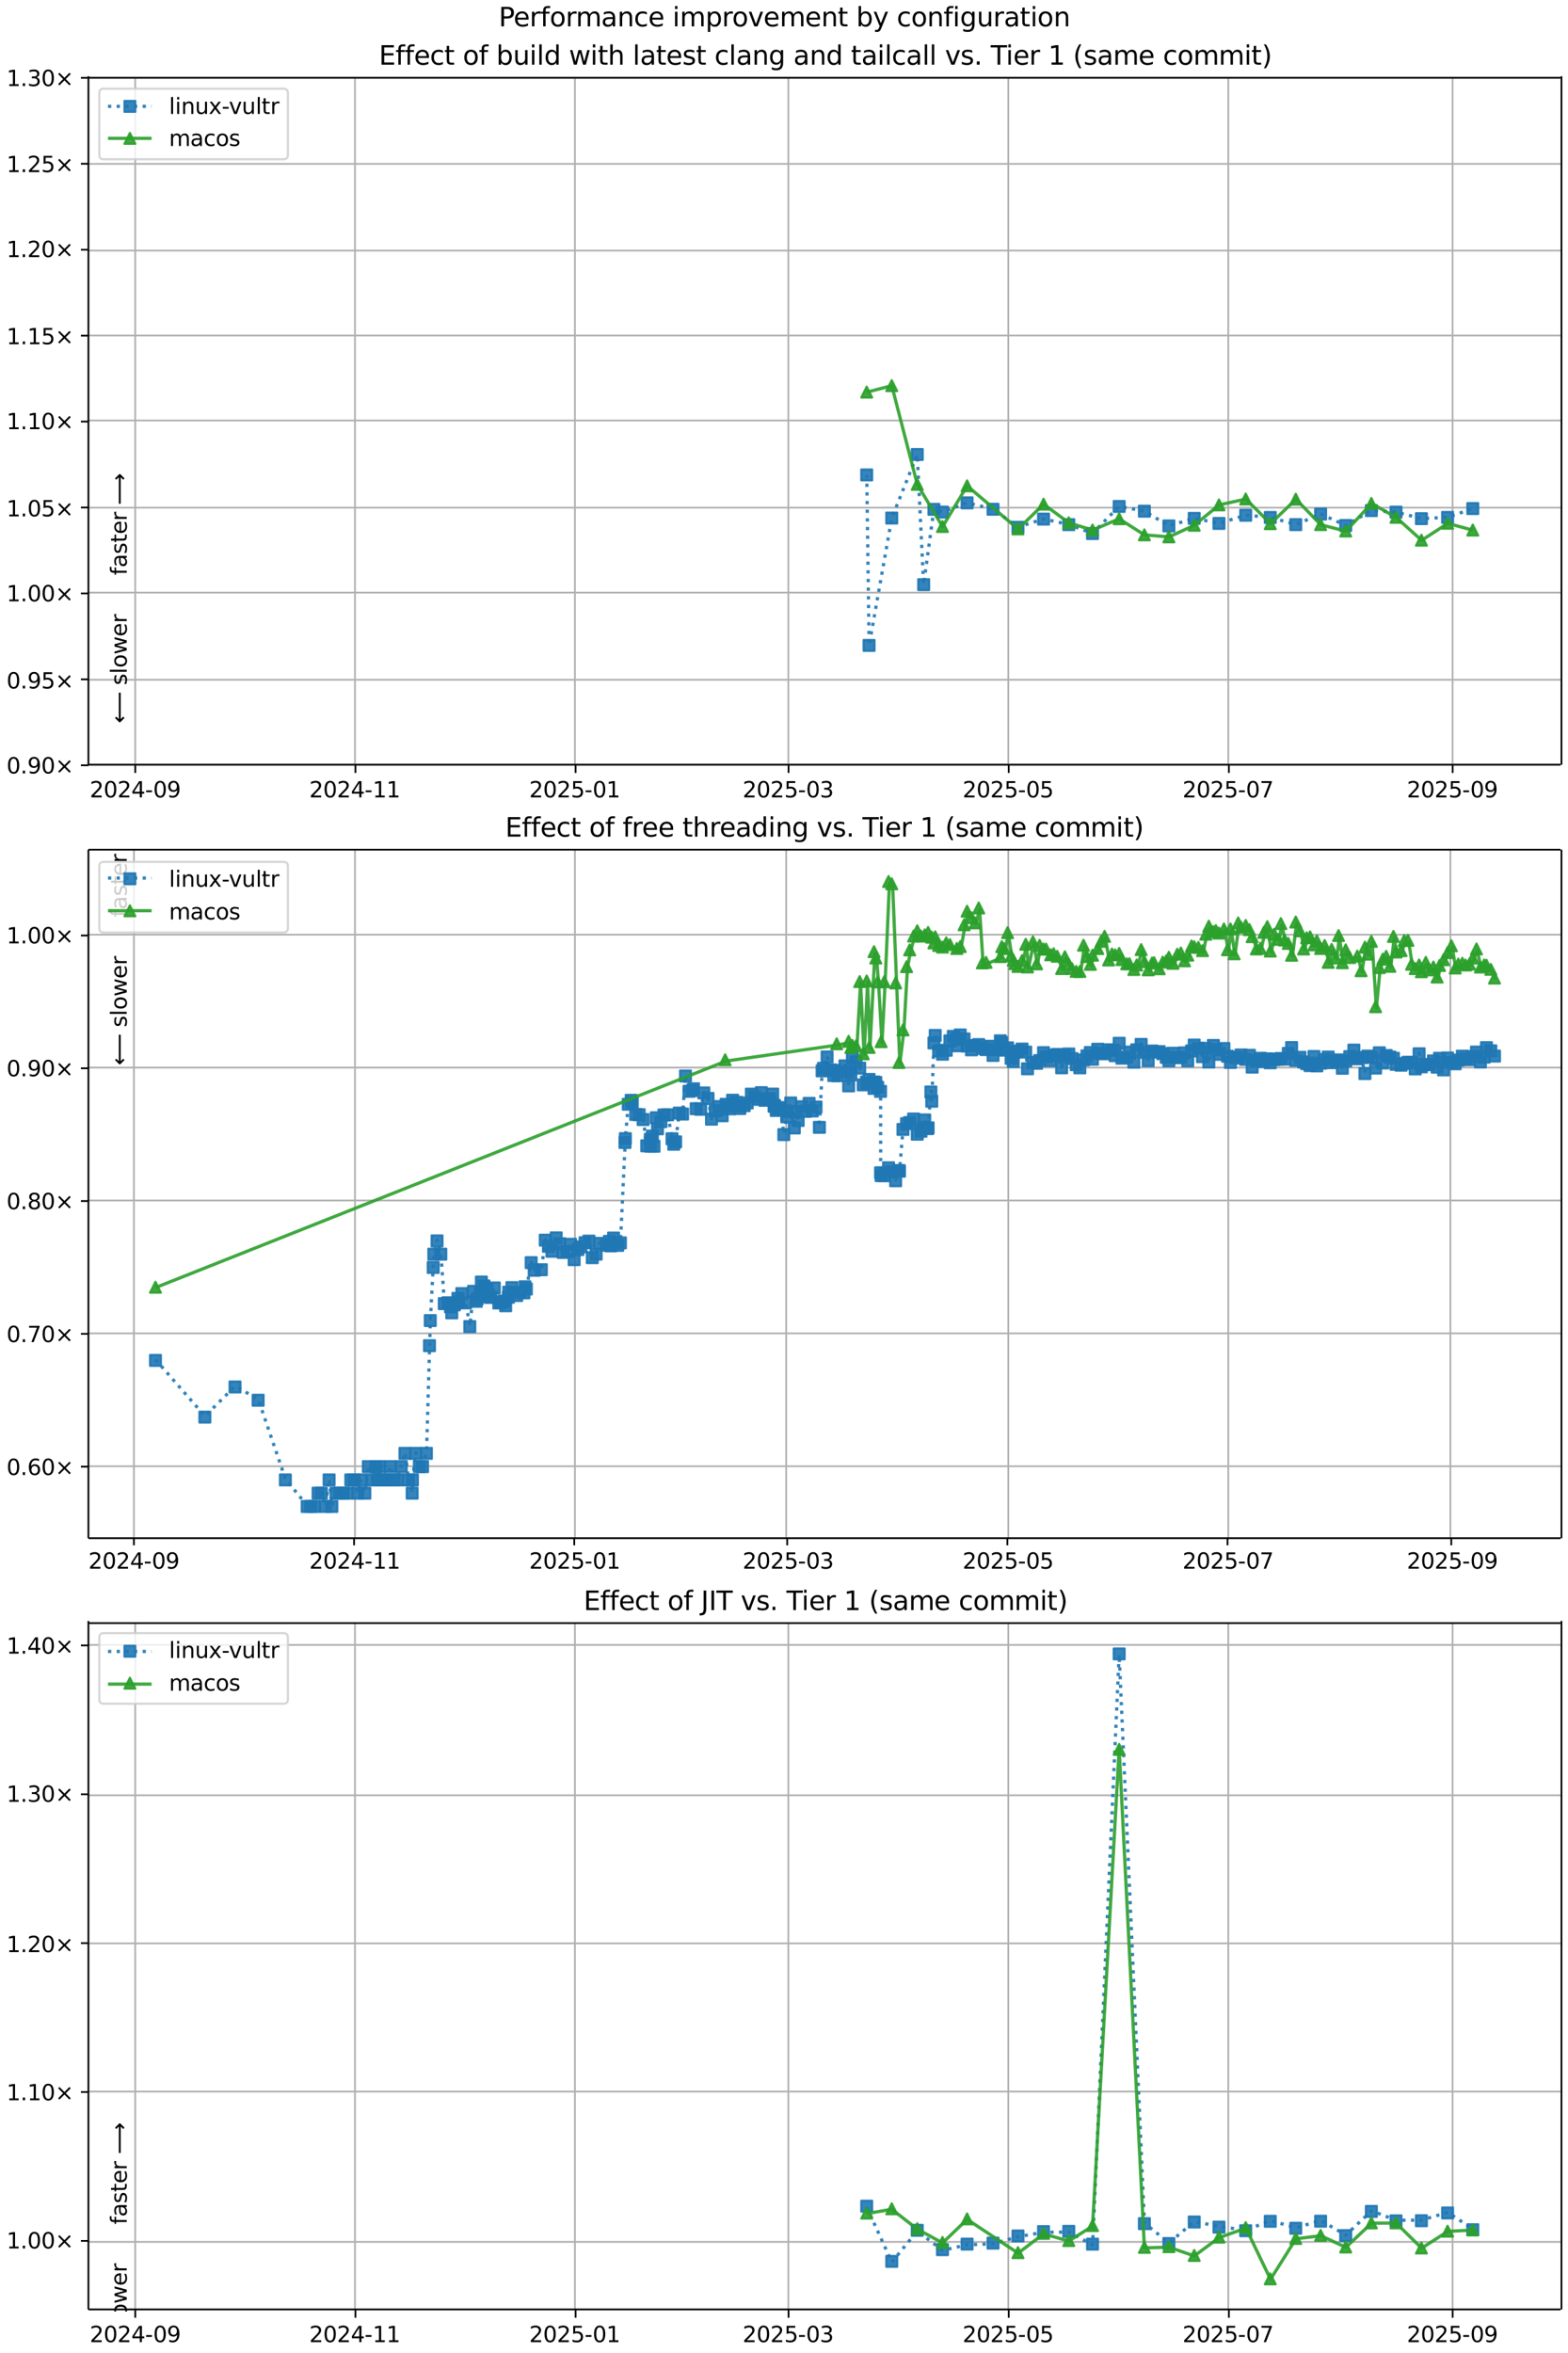 <?xml version="1.0" encoding="UTF-8"?>
<!DOCTYPE svg  PUBLIC '-//W3C//DTD SVG 1.1//EN'  'http://www.w3.org/Graphics/SVG/1.1/DTD/svg11.dtd'>
<svg width="720pt" height="1080pt" version="1.1" viewBox="0 0 720 1080" xmlns="http://www.w3.org/2000/svg" xmlns:xlink="http://www.w3.org/1999/xlink">
<defs>
<style type="text/css">*{stroke-linejoin: round; stroke-linecap: butt}</style>
</defs>
<path d="m0 1080h720v-1080h-720z" fill="#fff"/>
<path d="m40.6 351h676v-316h-676z" fill="#fff"/>
<path d="m62.1 351v-316" clip-path="url(#h)" fill="none" stroke="#b0b0b0" stroke-linecap="square" stroke-width=".8"/>
<defs>
<path id="k" d="m0 0v3.5" stroke="#000" stroke-width=".8"/>
</defs>
<use x="62.118" y="351.265" stroke="#000000" stroke-width=".8" xlink:href="#k"/>
<g transform="translate(41.2 366) scale(.1 -.1)">
<defs>
<path id="d" transform="scale(.016)" d="m1228 531h2203v-531h-2962v531q359 372 979 998 621 627 780 809 303 340 423 576 121 236 121 464 0 372-261 606-261 235-680 235-297 0-627-103-329-103-704-313v638q381 153 712 231 332 78 607 78 725 0 1156-363 431-362 431-968 0-288-108-546-107-257-392-607-78-91-497-524-418-433-1181-1211z"/>
<path id="c" transform="scale(.016)" d="m2034 4250q-487 0-733-480-245-479-245-1442 0-959 245-1439 246-480 733-480 491 0 736 480 246 480 246 1439 0 963-246 1442-245 480-736 480zm0 500q785 0 1199-621 414-620 414-1801 0-1178-414-1799-414-620-1199-620-784 0-1198 620-414 621-414 1799 0 1181 414 1801 414 621 1198 621z"/>
<path id="ad" transform="scale(.016)" d="m2419 4116-1594-2491h1594v2491zm-166 550h794v-3041h666v-525h-666v-1100h-628v1100h-2106v609l1940 2957z"/>
<path id="f" transform="scale(.016)" d="m313 2009h1684v-512h-1684v512z"/>
<path id="aa" transform="scale(.016)" d="m703 97v575q238-113 481-172 244-59 479-59 625 0 954 420 330 420 377 1277-181-269-460-413-278-144-615-144-700 0-1108 423-408 424-408 1159 0 718 425 1152 425 435 1131 435 810 0 1236-621 427-620 427-1801 0-1103-524-1761-523-658-1407-658-238 0-482 47-243 47-506 141zm1256 1978q425 0 673 290 249 291 249 798 0 503-249 795-248 292-673 292t-673-292-248-795q0-507 248-798 248-290 673-290z"/>
</defs>
<use xlink:href="#d"/>
<use transform="translate(63.6)" xlink:href="#c"/>
<use transform="translate(127)" xlink:href="#d"/>
<use transform="translate(191)" xlink:href="#ad"/>
<use transform="translate(254)" xlink:href="#f"/>
<use transform="translate(291)" xlink:href="#c"/>
<use transform="translate(354)" xlink:href="#aa"/>
</g>
<path d="m163 351v-316" clip-path="url(#h)" fill="none" stroke="#b0b0b0" stroke-linecap="square" stroke-width=".8"/>
<use x="163.213" y="351.265" stroke="#000000" stroke-width=".8" xlink:href="#k"/>
<g transform="translate(142 366) scale(.1 -.1)">
<defs>
<path id="e" transform="scale(.016)" d="m794 531h1031v3560l-1122-225v575l1116 225h631v-4135h1031v-531h-2687v531z"/>
</defs>
<use xlink:href="#d"/>
<use transform="translate(63.6)" xlink:href="#c"/>
<use transform="translate(127)" xlink:href="#d"/>
<use transform="translate(191)" xlink:href="#ad"/>
<use transform="translate(254)" xlink:href="#f"/>
<use transform="translate(291)" xlink:href="#e"/>
<use transform="translate(354)" xlink:href="#e"/>
</g>
<path d="m264 351v-316" clip-path="url(#h)" fill="none" stroke="#b0b0b0" stroke-linecap="square" stroke-width=".8"/>
<use x="264.308" y="351.265" stroke="#000000" stroke-width=".8" xlink:href="#k"/>
<g transform="translate(243 366) scale(.1 -.1)">
<defs>
<path id="i" transform="scale(.016)" d="m691 4666h2478v-532h-1900v-1143q137 47 274 70 138 23 276 23 781 0 1237-428 457-428 457-1159 0-753-469-1171-469-417-1322-417-294 0-599 50-304 50-629 150v635q281-153 581-228t634-75q541 0 856 284 316 284 316 772 0 487-316 771-315 285-856 285-253 0-505-56-251-56-513-175v2344z"/>
</defs>
<use xlink:href="#d"/>
<use transform="translate(63.6)" xlink:href="#c"/>
<use transform="translate(127)" xlink:href="#d"/>
<use transform="translate(191)" xlink:href="#i"/>
<use transform="translate(254)" xlink:href="#f"/>
<use transform="translate(291)" xlink:href="#c"/>
<use transform="translate(354)" xlink:href="#e"/>
</g>
<path d="m362 351v-316" clip-path="url(#h)" fill="none" stroke="#b0b0b0" stroke-linecap="square" stroke-width=".8"/>
<use x="362.088" y="351.265" stroke="#000000" stroke-width=".8" xlink:href="#k"/>
<g transform="translate(341 366) scale(.1 -.1)">
<defs>
<path id="ae" transform="scale(.016)" d="m2597 2516q453-97 707-404 255-306 255-756 0-690-475-1069-475-378-1350-378-293 0-604 58t-642 174v609q262-153 574-231 313-78 654-78 593 0 904 234t311 681q0 413-289 645-289 233-804 233h-544v519h569q465 0 712 186t247 536q0 359-255 551-254 193-729 193-260 0-557-57-297-56-653-174v562q360 100 674 150t592 50q719 0 1137-327 419-326 419-882 0-388-222-655t-631-370z"/>
</defs>
<use xlink:href="#d"/>
<use transform="translate(63.6)" xlink:href="#c"/>
<use transform="translate(127)" xlink:href="#d"/>
<use transform="translate(191)" xlink:href="#i"/>
<use transform="translate(254)" xlink:href="#f"/>
<use transform="translate(291)" xlink:href="#c"/>
<use transform="translate(354)" xlink:href="#ae"/>
</g>
<path d="m463 351v-316" clip-path="url(#h)" fill="none" stroke="#b0b0b0" stroke-linecap="square" stroke-width=".8"/>
<use x="463.183" y="351.265" stroke="#000000" stroke-width=".8" xlink:href="#k"/>
<g transform="translate(442 366) scale(.1 -.1)">
<use xlink:href="#d"/>
<use transform="translate(63.6)" xlink:href="#c"/>
<use transform="translate(127)" xlink:href="#d"/>
<use transform="translate(191)" xlink:href="#i"/>
<use transform="translate(254)" xlink:href="#f"/>
<use transform="translate(291)" xlink:href="#c"/>
<use transform="translate(354)" xlink:href="#i"/>
</g>
<path d="m564 351v-316" clip-path="url(#h)" fill="none" stroke="#b0b0b0" stroke-linecap="square" stroke-width=".8"/>
<use x="564.278" y="351.265" stroke="#000000" stroke-width=".8" xlink:href="#k"/>
<g transform="translate(543 366) scale(.1 -.1)">
<defs>
<path id="ah" transform="scale(.016)" d="m525 4666h3e3v-269l-1694-4397h-659l1594 4134h-2241v532z"/>
</defs>
<use xlink:href="#d"/>
<use transform="translate(63.6)" xlink:href="#c"/>
<use transform="translate(127)" xlink:href="#d"/>
<use transform="translate(191)" xlink:href="#i"/>
<use transform="translate(254)" xlink:href="#f"/>
<use transform="translate(291)" xlink:href="#c"/>
<use transform="translate(354)" xlink:href="#ah"/>
</g>
<path d="m667 351v-316" clip-path="url(#h)" fill="none" stroke="#b0b0b0" stroke-linecap="square" stroke-width=".8"/>
<use x="667.03" y="351.265" stroke="#000000" stroke-width=".8" xlink:href="#k"/>
<g transform="translate(646 366) scale(.1 -.1)">
<use xlink:href="#d"/>
<use transform="translate(63.6)" xlink:href="#c"/>
<use transform="translate(127)" xlink:href="#d"/>
<use transform="translate(191)" xlink:href="#i"/>
<use transform="translate(254)" xlink:href="#f"/>
<use transform="translate(291)" xlink:href="#c"/>
<use transform="translate(354)" xlink:href="#aa"/>
</g>
<path d="m40.6 351h676" clip-path="url(#h)" fill="none" stroke="#b0b0b0" stroke-linecap="square" stroke-width=".8"/>
<defs>
<path id="l" d="m0 0h-3.5" stroke="#000" stroke-width=".8"/>
</defs>
<use x="40.646" y="351.265" stroke="#000000" stroke-width=".8" xlink:href="#l"/>
<g transform="translate(3 355) scale(.1 -.1)">
<defs>
<path id="j" transform="scale(.016)" d="m684 794h660v-794h-660v794z"/>
<path id="m" transform="scale(.016)" d="m4488 3438-1429-1435 1429-1428-372-378-1435 1434-1434-1434-369 378 1425 1428-1425 1435 369 378 1434-1435 1435 1435 372-378z"/>
</defs>
<use xlink:href="#c"/>
<use transform="translate(63.6)" xlink:href="#j"/>
<use transform="translate(95.4)" xlink:href="#aa"/>
<use transform="translate(159)" xlink:href="#c"/>
<use transform="translate(223)" xlink:href="#m"/>
</g>
<path d="m40.6 312h676" clip-path="url(#h)" fill="none" stroke="#b0b0b0" stroke-linecap="square" stroke-width=".8"/>
<use x="40.646" y="311.823" stroke="#000000" stroke-width=".8" xlink:href="#l"/>
<g transform="translate(3 316) scale(.1 -.1)">
<use xlink:href="#c"/>
<use transform="translate(63.6)" xlink:href="#j"/>
<use transform="translate(95.4)" xlink:href="#aa"/>
<use transform="translate(159)" xlink:href="#i"/>
<use transform="translate(223)" xlink:href="#m"/>
</g>
<path d="m40.6 272h676" clip-path="url(#h)" fill="none" stroke="#b0b0b0" stroke-linecap="square" stroke-width=".8"/>
<use x="40.646" y="272.382" stroke="#000000" stroke-width=".8" xlink:href="#l"/>
<g transform="translate(3 276) scale(.1 -.1)">
<use xlink:href="#e"/>
<use transform="translate(63.6)" xlink:href="#j"/>
<use transform="translate(95.4)" xlink:href="#c"/>
<use transform="translate(159)" xlink:href="#c"/>
<use transform="translate(223)" xlink:href="#m"/>
</g>
<path d="m40.6 233h676" clip-path="url(#h)" fill="none" stroke="#b0b0b0" stroke-linecap="square" stroke-width=".8"/>
<use x="40.646" y="232.94" stroke="#000000" stroke-width=".8" xlink:href="#l"/>
<g transform="translate(3 237) scale(.1 -.1)">
<use xlink:href="#e"/>
<use transform="translate(63.6)" xlink:href="#j"/>
<use transform="translate(95.4)" xlink:href="#c"/>
<use transform="translate(159)" xlink:href="#i"/>
<use transform="translate(223)" xlink:href="#m"/>
</g>
<path d="m40.6 193h676" clip-path="url(#h)" fill="none" stroke="#b0b0b0" stroke-linecap="square" stroke-width=".8"/>
<use x="40.646" y="193.499" stroke="#000000" stroke-width=".8" xlink:href="#l"/>
<g transform="translate(3 197) scale(.1 -.1)">
<use xlink:href="#e"/>
<use transform="translate(63.6)" xlink:href="#j"/>
<use transform="translate(95.4)" xlink:href="#e"/>
<use transform="translate(159)" xlink:href="#c"/>
<use transform="translate(223)" xlink:href="#m"/>
</g>
<path d="m40.6 154h676" clip-path="url(#h)" fill="none" stroke="#b0b0b0" stroke-linecap="square" stroke-width=".8"/>
<use x="40.646" y="154.057" stroke="#000000" stroke-width=".8" xlink:href="#l"/>
<g transform="translate(3 158) scale(.1 -.1)">
<use xlink:href="#e"/>
<use transform="translate(63.6)" xlink:href="#j"/>
<use transform="translate(95.4)" xlink:href="#e"/>
<use transform="translate(159)" xlink:href="#i"/>
<use transform="translate(223)" xlink:href="#m"/>
</g>
<path d="m40.6 115h676" clip-path="url(#h)" fill="none" stroke="#b0b0b0" stroke-linecap="square" stroke-width=".8"/>
<use x="40.646" y="114.616" stroke="#000000" stroke-width=".8" xlink:href="#l"/>
<g transform="translate(3 118) scale(.1 -.1)">
<use xlink:href="#e"/>
<use transform="translate(63.6)" xlink:href="#j"/>
<use transform="translate(95.4)" xlink:href="#d"/>
<use transform="translate(159)" xlink:href="#c"/>
<use transform="translate(223)" xlink:href="#m"/>
</g>
<path d="m40.6 75.2h676" clip-path="url(#h)" fill="none" stroke="#b0b0b0" stroke-linecap="square" stroke-width=".8"/>
<use x="40.646" y="75.174" stroke="#000000" stroke-width=".8" xlink:href="#l"/>
<g transform="translate(3 79) scale(.1 -.1)">
<use xlink:href="#e"/>
<use transform="translate(63.6)" xlink:href="#j"/>
<use transform="translate(95.4)" xlink:href="#d"/>
<use transform="translate(159)" xlink:href="#i"/>
<use transform="translate(223)" xlink:href="#m"/>
</g>
<path d="m40.6 35.7h676" clip-path="url(#h)" fill="none" stroke="#b0b0b0" stroke-linecap="square" stroke-width=".8"/>
<use x="40.646" y="35.733" stroke="#000000" stroke-width=".8" xlink:href="#l"/>
<g transform="translate(3 39.5) scale(.1 -.1)">
<use xlink:href="#e"/>
<use transform="translate(63.6)" xlink:href="#j"/>
<use transform="translate(95.4)" xlink:href="#ae"/>
<use transform="translate(159)" xlink:href="#c"/>
<use transform="translate(223)" xlink:href="#m"/>
</g>
<path d="m398 218 1.08 78.3 10.4-58.5 11.7-29.2 2.94 59.7 4.71-34.6 3.93 1.27 11.3-4.23 11.9 2.93 11.5 8.27 11.7-3.75 11.6 2.54 10.9 4.09 12.2-12.4 11.6 2.18 11.3 6.76 11.6-3.47 11.4 2.32 12.3-3.75 11.3 1.02 11.7 3.28 11.4-4.84 11.5 5.24 11.8-6.85 11.3 0.705 11.7 3.01 12-0.582 11.6-4.05" clip-path="url(#h)" fill="none" stroke="#1f77b4" stroke-dasharray="1.5,2.475" stroke-opacity=".9" stroke-width="1.5"/>
<defs>
<path id="a" d="m-2.5 2.5h5v-5h-5z" stroke="#1f77b4" stroke-opacity=".9"/>
</defs>
<g clip-path="url(#h)" fill="#1f77b4" fill-opacity=".9" stroke="#1f77b4" stroke-opacity=".9">
<use x="397.979" y="217.973" xlink:href="#a"/>
<use x="399.062" y="296.237" xlink:href="#a"/>
<use x="409.477" y="237.787" xlink:href="#a"/>
<use x="421.194" y="208.61" xlink:href="#a"/>
<use x="424.131" y="268.348" xlink:href="#a"/>
<use x="428.842" y="233.78" xlink:href="#a"/>
<use x="432.771" y="235.05" xlink:href="#a"/>
<use x="444.068" y="230.816" xlink:href="#a"/>
<use x="455.982" y="233.746" xlink:href="#a"/>
<use x="467.434" y="242.019" xlink:href="#a"/>
<use x="479.178" y="238.266" xlink:href="#a"/>
<use x="490.764" y="240.808" xlink:href="#a"/>
<use x="501.668" y="244.895" xlink:href="#a"/>
<use x="513.907" y="232.452" xlink:href="#a"/>
<use x="525.48" y="234.631" xlink:href="#a"/>
<use x="536.73" y="241.39" xlink:href="#a"/>
<use x="548.365" y="237.923" xlink:href="#a"/>
<use x="559.734" y="240.24" xlink:href="#a"/>
<use x="572.006" y="236.495" xlink:href="#a"/>
<use x="583.285" y="237.514" xlink:href="#a"/>
<use x="594.988" y="240.797" xlink:href="#a"/>
<use x="606.403" y="235.961" xlink:href="#a"/>
<use x="617.921" y="241.197" xlink:href="#a"/>
<use x="629.702" y="234.35" xlink:href="#a"/>
<use x="641.031" y="235.055" xlink:href="#a"/>
<use x="652.689" y="238.062" xlink:href="#a"/>
<use x="664.707" y="237.48" xlink:href="#a"/>
<use x="676.276" y="233.425" xlink:href="#a"/>
</g>
<path d="m398 180 11.5-2.98 11.7 45.3 11.6 19.4 11.3-18.7 23.4 19.8 11.7-11.4 11.6 8.54 10.9 3.35 12.2-5.19 11.6 7.39 11.3 0.914 11.6-5.32 11.4-9.35 12.3-2.7 11.3 11.3 11.7-11.2 11.4 11.7 11.5 2.95 11.8-12.7 11.3 6.39 11.7 10.5 12-7.76 11.6 3.14" clip-path="url(#h)" fill="none" stroke="#2ca02c" stroke-linecap="square" stroke-opacity=".9" stroke-width="1.5"/>
<defs>
<path id="b" d="m0-2.5-2.5 5h5z" stroke="#2ca02c" stroke-opacity=".9"/>
</defs>
<g clip-path="url(#h)" fill="#2ca02c" fill-opacity=".9" stroke="#2ca02c" stroke-opacity=".9">
<use x="397.979" y="179.969" xlink:href="#b"/>
<use x="409.477" y="176.993" xlink:href="#b"/>
<use x="421.194" y="222.294" xlink:href="#b"/>
<use x="432.771" y="241.649" xlink:href="#b"/>
<use x="444.068" y="222.988" xlink:href="#b"/>
<use x="467.434" y="242.767" xlink:href="#b"/>
<use x="479.178" y="231.393" xlink:href="#b"/>
<use x="490.764" y="239.933" xlink:href="#b"/>
<use x="501.668" y="243.286" xlink:href="#b"/>
<use x="513.907" y="238.099" xlink:href="#b"/>
<use x="525.48" y="245.49" xlink:href="#b"/>
<use x="536.73" y="246.404" xlink:href="#b"/>
<use x="548.365" y="241.083" xlink:href="#b"/>
<use x="559.734" y="231.732" xlink:href="#b"/>
<use x="572.006" y="229.029" xlink:href="#b"/>
<use x="583.285" y="240.354" xlink:href="#b"/>
<use x="594.988" y="229.115" xlink:href="#b"/>
<use x="606.403" y="240.774" xlink:href="#b"/>
<use x="617.921" y="243.72" xlink:href="#b"/>
<use x="629.702" y="231.057" xlink:href="#b"/>
<use x="641.031" y="237.443" xlink:href="#b"/>
<use x="652.689" y="247.932" xlink:href="#b"/>
<use x="664.707" y="240.168" xlink:href="#b"/>
<use x="676.276" y="243.306" xlink:href="#b"/>
</g>
<path d="m40.6 351v-316" fill="none" stroke="#000" stroke-linecap="square" stroke-width=".8"/>
<path d="m717 351v-316" fill="none" stroke="#000" stroke-linecap="square" stroke-width=".8"/>
<path d="m40.6 351h676" fill="none" stroke="#000" stroke-linecap="square" stroke-width=".8"/>
<path d="m40.6 35.7h676" fill="none" stroke="#000" stroke-linecap="square" stroke-width=".8"/>
<g clip-path="url(#h)">
<g transform="translate(58.2 264) rotate(-90) scale(.1 -.1)">
<defs>
<path id="x" transform="scale(.016)" d="m2375 4863v-479h-550q-309 0-430-125-120-125-120-450v-309h947v-447h-947v-3053h-578v3053h-550v447h550v244q0 584 272 851 272 268 862 268h544z"/>
<path id="r" transform="scale(.016)" d="m2194 1759q-697 0-966-159t-269-544q0-306 202-486 202-179 548-179 479 0 768 339t289 901v128h-572zm1147 238v-2e3h-575v531q-197-318-491-470t-719-152q-537 0-855 302-317 302-317 808 0 590 395 890 396 300 1180 300h807v57q0 397-261 614t-733 217q-300 0-585-72-284-72-546-216v532q315 122 612 182 297 61 578 61 760 0 1135-394 375-393 375-1193z"/>
<path id="s" transform="scale(.016)" d="m2834 3397v-544q-243 125-506 187-262 63-544 63-428 0-642-131t-214-394q0-200 153-314t616-217l197-44q612-131 870-370t258-667q0-488-386-773-386-284-1061-284-281 0-586 55t-642 164v594q319-166 628-249 309-82 613-82 406 0 624 139 219 139 219 392 0 234-158 359-157 125-692 241l-200 47q-534 112-772 345-237 233-237 639 0 494 350 762 350 269 994 269 318 0 599-47 282-46 519-140z"/>
<path id="n" transform="scale(.016)" d="m1172 4494v-994h1184v-447h-1184v-1900q0-428 117-550t477-122h590v-481h-590q-666 0-919 248-253 249-253 905v1900h-422v447h422v994h578z"/>
<path id="g" transform="scale(.016)" d="m3597 1894v-281h-2644q38-594 358-905t892-311q331 0 642 81t618 244v-544q-310-131-635-200t-659-69q-838 0-1327 487-489 488-489 1320 0 859 464 1363 464 505 1252 505 706 0 1117-455 411-454 411-1235zm-575 169q-6 471-264 752-258 282-683 282-481 0-770-272t-333-766l2050 4z"/>
<path id="q" transform="scale(.016)" d="m2631 2963q-97 56-211 82-114 27-251 27-488 0-749-317t-261-911v-1844h-578v3500h578v-544q182 319 472 473 291 155 707 155 59 0 131-8 72-7 159-23l3-590z"/>
<path id="ao" transform="scale(.016)" d="m8863 2147v-281l-1229-1228-375 375 729 728h-7622v531h7622l-729 728 375 375 1229-1228z"/>
</defs>
<use xlink:href="#x"/>
<use transform="translate(35.2)" xlink:href="#r"/>
<use transform="translate(96.5)" xlink:href="#s"/>
<use transform="translate(149)" xlink:href="#n"/>
<use transform="translate(188)" xlink:href="#g"/>
<use transform="translate(249)" xlink:href="#q"/>
<use transform="translate(290)" xlink:href="#DejaVuSans-20"/>
<use transform="translate(322)" xlink:href="#ao"/>
</g>
</g>
<g clip-path="url(#h)">
<g transform="translate(58.2 332) rotate(-90) scale(.1 -.1)">
<defs>
<path id="ap" transform="scale(.016)" d="m313 1866v281l1228 1228 375-375-728-728h7621v-531h-7621l728-728-375-375-1228 1228z"/>
<path id="w" transform="scale(.016)" d="m603 4863h575v-4863h-575v4863z"/>
<path id="t" transform="scale(.016)" d="m1959 3097q-462 0-731-361t-269-989 267-989q268-361 733-361 460 0 728 362 269 363 269 988 0 622-269 986-268 364-728 364zm0 487q750 0 1178-488 429-487 429-1349 0-859-429-1349-428-489-1178-489-753 0-1180 489-426 490-426 1349 0 862 426 1349 427 488 1180 488z"/>
<path id="af" transform="scale(.016)" d="m269 3500h575l719-2731 715 2731h678l719-2731 716 2731h575l-916-3500h-678l-753 2869-756-2869h-679l-915 3500z"/>
</defs>
<use xlink:href="#ap"/>
<use transform="translate(143)" xlink:href="#DejaVuSans-20"/>
<use transform="translate(175)" xlink:href="#s"/>
<use transform="translate(227)" xlink:href="#w"/>
<use transform="translate(255)" xlink:href="#t"/>
<use transform="translate(316)" xlink:href="#af"/>
<use transform="translate(398)" xlink:href="#g"/>
<use transform="translate(460)" xlink:href="#q"/>
</g>
</g>
<g transform="translate(174 29.7) scale(.12 -.12)">
<defs>
<path id="al" transform="scale(.016)" d="m628 4666h2950v-532h-2319v-1381h2222v-531h-2222v-1691h2375v-531h-3006v4666z"/>
<path id="y" transform="scale(.016)" d="m3122 3366v-538q-244 135-489 202t-495 67q-560 0-870-355-309-354-309-995t309-996q310-354 870-354 250 0 495 67t489 202v-532q-241-112-499-168-257-57-548-57-791 0-1257 497-465 497-465 1341 0 856 470 1346 471 491 1290 491 265 0 518-55 253-54 491-163z"/>
<path id="ar" transform="scale(.016)" d="m3116 1747q0 634-261 995t-717 361q-457 0-718-361t-261-995 261-995 718-361q456 0 717 361t261 995zm-1957 1222q182 312 458 463 277 152 661 152 638 0 1036-506 399-506 399-1331t-399-1332q-398-506-1036-506-384 0-661 152-276 152-458 464v-525h-578v4863h578v-1894z"/>
<path id="ab" transform="scale(.016)" d="m544 1381v2119h575v-2097q0-497 193-746 194-248 582-248 465 0 735 297 271 297 271 810v1984h575v-3500h-575v538q-209-319-486-474-276-155-642-155-603 0-916 375-312 375-312 1097zm1447 2203z"/>
<path id="u" transform="scale(.016)" d="m603 3500h575v-3500h-575v3500zm0 1363h575v-729h-575v729z"/>
<path id="ak" transform="scale(.016)" d="m2906 2969v1894h575v-4863h-575v525q-181-312-458-464-276-152-664-152-634 0-1033 506-398 507-398 1332t398 1331q399 506 1033 506 388 0 664-152 277-151 458-463zm-1959-1222q0-634 261-995t717-361 718 361q263 361 263 995t-263 995q-262 361-718 361t-717-361-261-995z"/>
<path id="aq" transform="scale(.016)" d="m3513 2113v-2113h-575v2094q0 497-194 743-194 247-581 247-466 0-735-297-269-296-269-809v-1978h-578v4863h578v-1907q207 316 486 472 280 156 646 156 603 0 912-373 310-373 310-1098z"/>
<path id="z" transform="scale(.016)" d="m3513 2113v-2113h-575v2094q0 497-194 743-194 247-581 247-466 0-735-297-269-296-269-809v-1978h-578v3500h578v-544q207 316 486 472 280 156 646 156 603 0 912-373 310-373 310-1098z"/>
<path id="aj" transform="scale(.016)" d="m2906 1791q0 625-258 968-257 344-723 344-462 0-720-344-258-343-258-968 0-622 258-966t720-344q466 0 723 344 258 344 258 966zm575-1357q0-893-397-1329-396-436-1215-436-303 0-572 45t-522 139v559q253-137 500-202 247-66 503-66 566 0 847 295t281 892v285q-178-310-456-463t-666-153q-643 0-1037 490-394 491-394 1301 0 812 394 1302 394 491 1037 491 388 0 666-153t456-462v531h575v-3066z"/>
<path id="ac" transform="scale(.016)" d="m191 3500h609l1094-2937 1094 2937h609l-1313-3500h-781l-1312 3500z"/>
<path id="ag" transform="scale(.016)" d="m-19 4666h3947v-532h-1656v-4134h-634v4134h-1657v532z"/>
<path id="an" transform="scale(.016)" d="m1984 4856q-418-718-622-1422-203-703-203-1425 0-721 205-1429t620-1424h-500q-468 735-701 1444t-233 1409q0 697 231 1403 232 707 703 1444h500z"/>
<path id="v" transform="scale(.016)" d="m3328 2828q216 388 516 572t706 184q547 0 844-383 297-382 297-1088v-2113h-578v2094q0 503-179 746-178 244-543 244-447 0-707-297-259-296-259-809v-1978h-578v2094q0 506-178 748t-550 242q-441 0-701-298-259-298-259-808v-1978h-578v3500h578v-544q197 322 472 475t653 153q382 0 649-194 267-193 395-562z"/>
<path id="am" transform="scale(.016)" d="m513 4856h500q468-737 701-1444 233-706 233-1403 0-700-233-1409t-701-1444h-500q415 716 620 1424t205 1429q0 722-205 1425-205 704-620 1422z"/>
</defs>
<use xlink:href="#al"/>
<use transform="translate(63.2)" xlink:href="#x"/>
<use transform="translate(98.4)" xlink:href="#x"/>
<use transform="translate(134)" xlink:href="#g"/>
<use transform="translate(195)" xlink:href="#y"/>
<use transform="translate(250)" xlink:href="#n"/>
<use transform="translate(289)" xlink:href="#DejaVuSans-20"/>
<use transform="translate(321)" xlink:href="#t"/>
<use transform="translate(382)" xlink:href="#x"/>
<use transform="translate(417)" xlink:href="#DejaVuSans-20"/>
<use transform="translate(449)" xlink:href="#ar"/>
<use transform="translate(513)" xlink:href="#ab"/>
<use transform="translate(576)" xlink:href="#u"/>
<use transform="translate(604)" xlink:href="#w"/>
<use transform="translate(632)" xlink:href="#ak"/>
<use transform="translate(695)" xlink:href="#DejaVuSans-20"/>
<use transform="translate(727)" xlink:href="#af"/>
<use transform="translate(809)" xlink:href="#u"/>
<use transform="translate(837)" xlink:href="#n"/>
<use transform="translate(876)" xlink:href="#aq"/>
<use transform="translate(939)" xlink:href="#DejaVuSans-20"/>
<use transform="translate(971)" xlink:href="#w"/>
<use transform="translate(999)" xlink:href="#r"/>
<use transform="translate(1060)" xlink:href="#n"/>
<use transform="translate(1099)" xlink:href="#g"/>
<use transform="translate(1161)" xlink:href="#s"/>
<use transform="translate(1213)" xlink:href="#n"/>
<use transform="translate(1252)" xlink:href="#DejaVuSans-20"/>
<use transform="translate(1284)" xlink:href="#y"/>
<use transform="translate(1339)" xlink:href="#w"/>
<use transform="translate(1367)" xlink:href="#r"/>
<use transform="translate(1428)" xlink:href="#z"/>
<use transform="translate(1491)" xlink:href="#aj"/>
<use transform="translate(1555)" xlink:href="#DejaVuSans-20"/>
<use transform="translate(1586)" xlink:href="#r"/>
<use transform="translate(1648)" xlink:href="#z"/>
<use transform="translate(1711)" xlink:href="#ak"/>
<use transform="translate(1775)" xlink:href="#DejaVuSans-20"/>
<use transform="translate(1806)" xlink:href="#n"/>
<use transform="translate(1846)" xlink:href="#r"/>
<use transform="translate(1907)" xlink:href="#u"/>
<use transform="translate(1935)" xlink:href="#w"/>
<use transform="translate(1962)" xlink:href="#y"/>
<use transform="translate(2017)" xlink:href="#r"/>
<use transform="translate(2079)" xlink:href="#w"/>
<use transform="translate(2106)" xlink:href="#w"/>
<use transform="translate(2134)" xlink:href="#DejaVuSans-20"/>
<use transform="translate(2166)" xlink:href="#ac"/>
<use transform="translate(2225)" xlink:href="#s"/>
<use transform="translate(2277)" xlink:href="#j"/>
<use transform="translate(2309)" xlink:href="#DejaVuSans-20"/>
<use transform="translate(2341)" xlink:href="#ag"/>
<use transform="translate(2399)" xlink:href="#u"/>
<use transform="translate(2427)" xlink:href="#g"/>
<use transform="translate(2488)" xlink:href="#q"/>
<use transform="translate(2529)" xlink:href="#DejaVuSans-20"/>
<use transform="translate(2561)" xlink:href="#e"/>
<use transform="translate(2625)" xlink:href="#DejaVuSans-20"/>
<use transform="translate(2656)" xlink:href="#an"/>
<use transform="translate(2696)" xlink:href="#s"/>
<use transform="translate(2748)" xlink:href="#r"/>
<use transform="translate(2809)" xlink:href="#v"/>
<use transform="translate(2906)" xlink:href="#g"/>
<use transform="translate(2968)" xlink:href="#DejaVuSans-20"/>
<use transform="translate(3e3)" xlink:href="#y"/>
<use transform="translate(3055)" xlink:href="#t"/>
<use transform="translate(3116)" xlink:href="#v"/>
<use transform="translate(3213)" xlink:href="#v"/>
<use transform="translate(3311)" xlink:href="#u"/>
<use transform="translate(3338)" xlink:href="#n"/>
<use transform="translate(3378)" xlink:href="#am"/>
</g>
<path d="m47.6 73.1h82.6q2 0 2-2v-28.4q0-2-2-2h-82.6q-2 0-2 2v28.4q0 2 2 2z" fill="#fff" opacity=".8" stroke="#ccc"/>
<path d="m49.6 48.8h10 10" fill="none" stroke="#1f77b4" stroke-dasharray="1.5,2.475" stroke-opacity=".9" stroke-width="1.5"/>
<use x="59.646" y="48.831" fill="#1f77b4" fill-opacity=".9" stroke="#1f77b4" stroke-opacity=".9" xlink:href="#a"/>
<g transform="translate(77.6 52.3) scale(.1 -.1)">
<defs>
<path id="ai" transform="scale(.016)" d="m3513 3500-1266-1703 1331-1797h-678l-1019 1375-1018-1375h-679l1360 1831-1244 1669h678l928-1247 928 1247h679z"/>
</defs>
<use xlink:href="#w"/>
<use transform="translate(27.8)" xlink:href="#u"/>
<use transform="translate(55.6)" xlink:href="#z"/>
<use transform="translate(119)" xlink:href="#ab"/>
<use transform="translate(182)" xlink:href="#ai"/>
<use transform="translate(242)" xlink:href="#f"/>
<use transform="translate(275)" xlink:href="#ac"/>
<use transform="translate(334)" xlink:href="#ab"/>
<use transform="translate(398)" xlink:href="#w"/>
<use transform="translate(425)" xlink:href="#n"/>
<use transform="translate(465)" xlink:href="#q"/>
</g>
<path d="m49.6 63.5h10 10" fill="none" stroke="#2ca02c" stroke-linecap="square" stroke-opacity=".9" stroke-width="1.5"/>
<use x="59.646" y="63.509" fill="#2ca02c" fill-opacity=".9" stroke="#2ca02c" stroke-opacity=".9" xlink:href="#b"/>
<g transform="translate(77.6 67) scale(.1 -.1)">
<use xlink:href="#v"/>
<use transform="translate(97.4)" xlink:href="#r"/>
<use transform="translate(159)" xlink:href="#y"/>
<use transform="translate(214)" xlink:href="#t"/>
<use transform="translate(275)" xlink:href="#s"/>
</g>
<path d="m40.6 706h676v-316h-676z" fill="#fff"/>
<path d="m61.5 706v-316" clip-path="url(#p)" fill="none" stroke="#b0b0b0" stroke-linecap="square" stroke-width=".8"/>
<use x="61.497" y="705.793" stroke="#000000" stroke-width=".8" xlink:href="#k"/>
<g transform="translate(40.6 720) scale(.1 -.1)">
<use xlink:href="#d"/>
<use transform="translate(63.6)" xlink:href="#c"/>
<use transform="translate(127)" xlink:href="#d"/>
<use transform="translate(191)" xlink:href="#ad"/>
<use transform="translate(254)" xlink:href="#f"/>
<use transform="translate(291)" xlink:href="#c"/>
<use transform="translate(354)" xlink:href="#aa"/>
</g>
<path d="m163 706v-316" clip-path="url(#p)" fill="none" stroke="#b0b0b0" stroke-linecap="square" stroke-width=".8"/>
<use x="162.591" y="705.793" stroke="#000000" stroke-width=".8" xlink:href="#k"/>
<g transform="translate(142 720) scale(.1 -.1)">
<use xlink:href="#d"/>
<use transform="translate(63.6)" xlink:href="#c"/>
<use transform="translate(127)" xlink:href="#d"/>
<use transform="translate(191)" xlink:href="#ad"/>
<use transform="translate(254)" xlink:href="#f"/>
<use transform="translate(291)" xlink:href="#e"/>
<use transform="translate(354)" xlink:href="#e"/>
</g>
<path d="m264 706v-316" clip-path="url(#p)" fill="none" stroke="#b0b0b0" stroke-linecap="square" stroke-width=".8"/>
<use x="263.686" y="705.793" stroke="#000000" stroke-width=".8" xlink:href="#k"/>
<g transform="translate(243 720) scale(.1 -.1)">
<use xlink:href="#d"/>
<use transform="translate(63.6)" xlink:href="#c"/>
<use transform="translate(127)" xlink:href="#d"/>
<use transform="translate(191)" xlink:href="#i"/>
<use transform="translate(254)" xlink:href="#f"/>
<use transform="translate(291)" xlink:href="#c"/>
<use transform="translate(354)" xlink:href="#e"/>
</g>
<path d="m361 706v-316" clip-path="url(#p)" fill="none" stroke="#b0b0b0" stroke-linecap="square" stroke-width=".8"/>
<use x="361.467" y="705.793" stroke="#000000" stroke-width=".8" xlink:href="#k"/>
<g transform="translate(341 720) scale(.1 -.1)">
<use xlink:href="#d"/>
<use transform="translate(63.6)" xlink:href="#c"/>
<use transform="translate(127)" xlink:href="#d"/>
<use transform="translate(191)" xlink:href="#i"/>
<use transform="translate(254)" xlink:href="#f"/>
<use transform="translate(291)" xlink:href="#c"/>
<use transform="translate(354)" xlink:href="#ae"/>
</g>
<path d="m463 706v-316" clip-path="url(#p)" fill="none" stroke="#b0b0b0" stroke-linecap="square" stroke-width=".8"/>
<use x="462.562" y="705.793" stroke="#000000" stroke-width=".8" xlink:href="#k"/>
<g transform="translate(442 720) scale(.1 -.1)">
<use xlink:href="#d"/>
<use transform="translate(63.6)" xlink:href="#c"/>
<use transform="translate(127)" xlink:href="#d"/>
<use transform="translate(191)" xlink:href="#i"/>
<use transform="translate(254)" xlink:href="#f"/>
<use transform="translate(291)" xlink:href="#c"/>
<use transform="translate(354)" xlink:href="#i"/>
</g>
<path d="m564 706v-316" clip-path="url(#p)" fill="none" stroke="#b0b0b0" stroke-linecap="square" stroke-width=".8"/>
<use x="563.657" y="705.793" stroke="#000000" stroke-width=".8" xlink:href="#k"/>
<g transform="translate(543 720) scale(.1 -.1)">
<use xlink:href="#d"/>
<use transform="translate(63.6)" xlink:href="#c"/>
<use transform="translate(127)" xlink:href="#d"/>
<use transform="translate(191)" xlink:href="#i"/>
<use transform="translate(254)" xlink:href="#f"/>
<use transform="translate(291)" xlink:href="#c"/>
<use transform="translate(354)" xlink:href="#ah"/>
</g>
<path d="m666 706v-316" clip-path="url(#p)" fill="none" stroke="#b0b0b0" stroke-linecap="square" stroke-width=".8"/>
<use x="666.409" y="705.793" stroke="#000000" stroke-width=".8" xlink:href="#k"/>
<g transform="translate(646 720) scale(.1 -.1)">
<use xlink:href="#d"/>
<use transform="translate(63.6)" xlink:href="#c"/>
<use transform="translate(127)" xlink:href="#d"/>
<use transform="translate(191)" xlink:href="#i"/>
<use transform="translate(254)" xlink:href="#f"/>
<use transform="translate(291)" xlink:href="#c"/>
<use transform="translate(354)" xlink:href="#aa"/>
</g>
<path d="m40.6 673h676" clip-path="url(#p)" fill="none" stroke="#b0b0b0" stroke-linecap="square" stroke-width=".8"/>
<use x="40.646" y="673.167" stroke="#000000" stroke-width=".8" xlink:href="#l"/>
<g transform="translate(3 677) scale(.1 -.1)">
<defs>
<path id="ay" transform="scale(.016)" d="m2113 2584q-425 0-674-291-248-290-248-796 0-503 248-796 249-292 674-292t673 292q248 293 248 796 0 506-248 796-248 291-673 291zm1253 1979v-575q-238 112-480 171-242 60-480 60-625 0-955-422-329-422-376-1275 184 272 462 417 279 145 613 145 703 0 1111-427 408-426 408-1160 0-719-425-1154-425-434-1131-434-810 0-1238 620-428 621-428 1799 0 1106 525 1764t1409 658q238 0 480-47t505-140z"/>
</defs>
<use xlink:href="#c"/>
<use transform="translate(63.6)" xlink:href="#j"/>
<use transform="translate(95.4)" xlink:href="#ay"/>
<use transform="translate(159)" xlink:href="#c"/>
<use transform="translate(223)" xlink:href="#m"/>
</g>
<path d="m40.6 612h676" clip-path="url(#p)" fill="none" stroke="#b0b0b0" stroke-linecap="square" stroke-width=".8"/>
<use x="40.646" y="612.222" stroke="#000000" stroke-width=".8" xlink:href="#l"/>
<g transform="translate(3 616) scale(.1 -.1)">
<use xlink:href="#c"/>
<use transform="translate(63.6)" xlink:href="#j"/>
<use transform="translate(95.4)" xlink:href="#ah"/>
<use transform="translate(159)" xlink:href="#c"/>
<use transform="translate(223)" xlink:href="#m"/>
</g>
<path d="m40.6 551h676" clip-path="url(#p)" fill="none" stroke="#b0b0b0" stroke-linecap="square" stroke-width=".8"/>
<use x="40.646" y="551.277" stroke="#000000" stroke-width=".8" xlink:href="#l"/>
<g transform="translate(3 555) scale(.1 -.1)">
<defs>
<path id="ax" transform="scale(.016)" d="m2034 2216q-450 0-708-241-257-241-257-662 0-422 257-663 258-241 708-241t709 242q260 243 260 662 0 421-258 662-257 241-711 241zm-631 268q-406 100-633 378-226 279-226 679 0 559 398 884 399 325 1092 325 697 0 1094-325t397-884q0-400-227-679-226-278-629-378 456-106 710-416 255-309 255-755 0-679-414-1042-414-362-1186-362-771 0-1186 362-414 363-414 1042 0 446 256 755 257 310 713 416zm-231 997q0-362 226-565 227-203 636-203 407 0 636 203 230 203 230 565 0 363-230 566-229 203-636 203-409 0-636-203-226-203-226-566z"/>
</defs>
<use xlink:href="#c"/>
<use transform="translate(63.6)" xlink:href="#j"/>
<use transform="translate(95.4)" xlink:href="#ax"/>
<use transform="translate(159)" xlink:href="#c"/>
<use transform="translate(223)" xlink:href="#m"/>
</g>
<path d="m40.6 490h676" clip-path="url(#p)" fill="none" stroke="#b0b0b0" stroke-linecap="square" stroke-width=".8"/>
<use x="40.646" y="490.332" stroke="#000000" stroke-width=".8" xlink:href="#l"/>
<g transform="translate(3 494) scale(.1 -.1)">
<use xlink:href="#c"/>
<use transform="translate(63.6)" xlink:href="#j"/>
<use transform="translate(95.4)" xlink:href="#aa"/>
<use transform="translate(159)" xlink:href="#c"/>
<use transform="translate(223)" xlink:href="#m"/>
</g>
<path d="m40.6 429h676" clip-path="url(#p)" fill="none" stroke="#b0b0b0" stroke-linecap="square" stroke-width=".8"/>
<use x="40.646" y="429.387" stroke="#000000" stroke-width=".8" xlink:href="#l"/>
<g transform="translate(3 433) scale(.1 -.1)">
<use xlink:href="#e"/>
<use transform="translate(63.6)" xlink:href="#j"/>
<use transform="translate(95.4)" xlink:href="#c"/>
<use transform="translate(159)" xlink:href="#c"/>
<use transform="translate(223)" xlink:href="#m"/>
</g>
<g stroke="#1f77b4" stroke-opacity=".9">
<path d="m71.4 624 22.7 26 13.9-13.8 10.6 6.09 12.5 36.6 10 12.2h3.25l1.76-6.09h1.52l1.85 6.09 1.68-12.2 1.27 12.2 1.89-6.09h5.15l1.66-6.09h1.49l1.76 6.09 1.24-6.09 1.95 6.09 1.62-12.2 1.87 6.09 1.57-6.09 0.846 6.09 0.846-6.09 1.23 6.09h2.09l1.57-6.09 1.83 6.09h1.46l1.82-6.09 1.7-6.09 1.57 12.2 1.72 6.09 0.125-6.09 1.5-12.2 1.69 6.09h1.46l1.77-6.09 1.77-60.9 1.62-30.5 1.49-6.09 1.73 6.09 1.58 22.7 1.67-0.403 1.21 1.88 0.573 2.77 1.21-3.69 1.61-2.96 0.326 1.67 1.49-3.88 1.71 4.29 1.93 10.9 1.71-16.2 1.26 4.63 0.408-1.14 1.47-2.31 0.476-5.43 1.18 1.82 1.4 1.46 0.827 3.5 0.885 0.317 1.64-4.38 2.05 6.91 1.21-0.511 0.392 0.168 0.833-0.527 0.721 2.15 1.28-3.9 0.133-2.32 1.46-2.14 2.2 3.66 1.5-1.53 1.82 0.302 0.48-2.79 0.645 1.03 2.21-12.1 1.38 3.51 3.27-0.256 1.81-13.6 1.46 2.85 1.6 2.25 1.95-6.15 1.68 2.68 1.58 4.01 1.73-0.399 1.57-3.35 1.69 7.05 1.71-4.63 1.44-1.23 1.85-1.9 1.78-0.749 1.54 7.61 1.77-1.62 1.52-4.96 3.18 0.851 1.39-1.77 0.631 2.06 1.27-3.58 1.91 3.39 1.23-1.18 2.27-47.8 1.34-15.8 1.33-1.83 0.512 1.2 1.57 5.3 1.6 0.1 1.81 2.24 1.64 12.1 1.63-2.99 0.131 3.16 0.864-4.65 0.72 4.68 1.08-13.1 0.527 5.08 2.96-6.34 1.7-0.084 2.02 11 0.792 2.52 0.863-1.11 1.65-13.2 1.54 0.443 1.33-17.5 1.6 7.03 1.62-0.337 0.487-0.844 1.2 9.17 2.09 0.263 1.43-7.5 1.93 2.52 1.59 9.53 1.72-3.87 1.65-1.93 1.54 4.23 1.81-5.27 1.6 2.1 1.27-1.3 0.094-2.68 1.83 0.962 1.5 2.87 2.01-1.3 1.38-1.27 1.91-4.05 1.52 1.21 1.81 1.19 1.24-3.09 1.66 3.54 2.1-0.785 1.47-2.08 0.638 5.6 0.179-0.373 0.805 2.31 1.22-0.606 0.486-0.757 1.78 12.4 1.38-8.15 0.171-2.48 1.62-3.89 1.65 11.5 0.322-7.34 1.45 3.9 1.66-6.31 1.65 2.13 1.7-3.66 1.48 3.46 1.69-1.8 1.56 9.34 1.24-26 0.626-1.14 1.67-5.22 1.55 5.93 1.53 2.62 0.219-2.36 1.54 2.42 1.49-1.84 1.87-2.69 1.34 2.84 0.358 6.36 1.03-5.06 0.697-7.59 1.67 1.58 1.67 2.92 1.63 7.68 1.6-0.821 1.08-1.69 2.16 1.2 0.106 2.93 0.832-2.74 0.848 2.22 1.32 1.89 0.018 37.3 0.248 1.33 1.42 0.028 1.99-3.65 1.47 1.87 1.79 4.09 1.53-4.68 0.245 0.301 1.6-19.2 1.65-2.67 1.43-0.512 1.8-1.62 1.68 6.98 1.7-1.34 1.23-1.67 0.479-3.54 1.29 4.01 0.269-0.36 1.28-16.5 0.397 4.25 0.993-26.8 0.594-3.45 1.57 7.12 1.76 1.52 1.72-1.82 1.69-4.31 1.55-2.06 1.6 1.21 0.416 3.11 1.16-4.98 1.78 1.84 1.36 3.24 2.01 1.76 1.64-1.98 1.69-0.426 1.66 1.79 1.71 0.527 1.43-1.53 1.76 4.19 1.69-2.71 1.67-4 0.656 0.823 1.07 3.45 1.61-1.05 1.59 4.84 1.02 1.46 0.703-4.31 1.45-0.511 1.88-0.919 1.68 1.4 0.83 7.66 2.49-2.9 1.67 0.389 1.38-1.25 1.82-3.64 1.18 1.86 2.1 1.85 1.34-2.54 1.67-0.334 2.01 6.12 1.48-5.44 1.79-0.9 3.42 4.92 1.65 1.45 1.68-3.66 1.56-1.85 1.58-1.53 0.999 3.1 2.4-4.61 1.56 1.81 1.56 0.267 1.86-1.84 1.54 0.227 1.46 2.5 1.86-5.69 1.25 6.84 2.22-0.46 1.23-2.36 2.05 4.66 1.3-5.71 2.06-2.47 1.48 3.63 1.75 3.84 1.77-4.43 0.932 0.497 2.34-0.242 1.63 0.965 1.63 1.68 1.19 1.59 1.89-3.48 1.94 2.06 1.66-0.079 1.68-2.13 1.48 3.67 1.75-4.56 1.23-2.69 1.9 1.46 1.9 3.88 1.53-3.82 1.38 6.28 2.1-7.63 1.13 1.99 1.44 2.1 2.27-2.68 2.99 6.41 1.68-2.29 1.89 0.275 1.3-1.43 2.14 2.04 1.71-1.89 1.26 5.45 1.92-2.99 1.79-1.08 1.66 1.5 1.56-1.26 1.37 1.82 1.81-1.41 1.9-0.244 1.15-0.298 1.71 0.303 1.7-2.66 1.52-2.68 1.91 5.91 1.92-1.42 1.68 2.14 2.96 1.67 1.8-4.2 1.31 4.31 1.74-1.22 1.86-1.64 1.63-1.19 1.58 2.6 1.96-0.965 1.21-0.339 1.76 3.85 1.52-3.35 1.86-2 1.89-2.99 1.57 4.01 1.74-0.619 1.77 7.4 1.34-8.04 1.61 0.553 1.94 4.97 1.72-7.05 1.59 4.71 1.56-3.45 3.33 1.29 1.19 2.76 2.31 0.411 1.45-0.81 1.7-0.546 1.69 0.117 1.67 2.93 1.77-6.95 1.07 6 2.02-1.01 1.68-0.055 1.8-1.65 1.7 2.87 1.11-4.08 1.86 5.34 1.83-5.49 1.76 2.05 1.75 0.632 1.4-1.68 1.86-1.83 1.47 1.26 1.8 0.396 1.53-1.49 1.7-2.05 1.8 4.56 1.69-2.2 1.09-4.38 2.02 1.46 1.68 2.42" clip-path="url(#p)" fill="none" stroke-dasharray="1.5,2.475" stroke-width="1.5"/>
<g clip-path="url(#p)" fill="#1f77b4" fill-opacity=".9">
<use x="71.389" y="624.411" xlink:href="#a"/>
<use x="94.064" y="650.439" xlink:href="#a"/>
<use x="107.919" y="636.6" xlink:href="#a"/>
<use x="118.531" y="642.695" xlink:href="#a"/>
<use x="131.031" y="679.262" xlink:href="#a"/>
<use x="141.053" y="691.451" xlink:href="#a"/>
<use x="142.689" y="691.451" xlink:href="#a"/>
<use x="144.301" y="691.451" xlink:href="#a"/>
<use x="146.062" y="685.356" xlink:href="#a"/>
<use x="147.586" y="685.356" xlink:href="#a"/>
<use x="149.434" y="691.451" xlink:href="#a"/>
<use x="151.118" y="679.262" xlink:href="#a"/>
<use x="152.389" y="691.451" xlink:href="#a"/>
<use x="154.283" y="685.356" xlink:href="#a"/>
<use x="155.957" y="685.356" xlink:href="#a"/>
<use x="157.612" y="685.356" xlink:href="#a"/>
<use x="159.43" y="685.356" xlink:href="#a"/>
<use x="161.087" y="679.262" xlink:href="#a"/>
<use x="162.574" y="679.262" xlink:href="#a"/>
<use x="164.33" y="685.356" xlink:href="#a"/>
<use x="165.574" y="679.262" xlink:href="#a"/>
<use x="167.521" y="685.356" xlink:href="#a"/>
<use x="169.138" y="673.167" xlink:href="#a"/>
<use x="171.009" y="679.262" xlink:href="#a"/>
<use x="172.574" y="673.167" xlink:href="#a"/>
<use x="173.42" y="679.262" xlink:href="#a"/>
<use x="174.265" y="673.167" xlink:href="#a"/>
<use x="175.491" y="679.262" xlink:href="#a"/>
<use x="176.236" y="679.262" xlink:href="#a"/>
<use x="177.578" y="679.262" xlink:href="#a"/>
<use x="179.147" y="673.167" xlink:href="#a"/>
<use x="180.973" y="679.262" xlink:href="#a"/>
<use x="182.437" y="679.262" xlink:href="#a"/>
<use x="184.257" y="673.167" xlink:href="#a"/>
<use x="185.958" y="667.073" xlink:href="#a"/>
<use x="187.53" y="679.262" xlink:href="#a"/>
<use x="189.255" y="685.356" xlink:href="#a"/>
<use x="189.38" y="679.262" xlink:href="#a"/>
<use x="190.885" y="667.073" xlink:href="#a"/>
<use x="192.574" y="673.167" xlink:href="#a"/>
<use x="194.033" y="673.167" xlink:href="#a"/>
<use x="195.8" y="667.073" xlink:href="#a"/>
<use x="197.213" y="617.651" xlink:href="#a"/>
<use x="197.574" y="606.128" xlink:href="#a"/>
<use x="198.922" y="581.75" xlink:href="#a"/>
<use x="199.193" y="575.655" xlink:href="#a"/>
<use x="200.687" y="569.56" xlink:href="#a"/>
<use x="202.416" y="575.655" xlink:href="#a"/>
<use x="203.994" y="598.356" xlink:href="#a"/>
<use x="205.665" y="597.953" xlink:href="#a"/>
<use x="206.872" y="599.831" xlink:href="#a"/>
<use x="207.445" y="602.597" xlink:href="#a"/>
<use x="208.654" y="598.904" xlink:href="#a"/>
<use x="210.262" y="595.948" xlink:href="#a"/>
<use x="210.588" y="597.617" xlink:href="#a"/>
<use x="212.08" y="593.736" xlink:href="#a"/>
<use x="213.794" y="598.024" xlink:href="#a"/>
<use x="215.729" y="608.882" xlink:href="#a"/>
<use x="217.443" y="592.683" xlink:href="#a"/>
<use x="218.699" y="597.312" xlink:href="#a"/>
<use x="219.106" y="596.169" xlink:href="#a"/>
<use x="220.573" y="593.858" xlink:href="#a"/>
<use x="221.049" y="588.428" xlink:href="#a"/>
<use x="222.231" y="590.251" xlink:href="#a"/>
<use x="223.634" y="591.712" xlink:href="#a"/>
<use x="224.461" y="595.208" xlink:href="#a"/>
<use x="225.346" y="595.525" xlink:href="#a"/>
<use x="226.986" y="591.147" xlink:href="#a"/>
<use x="229.033" y="598.056" xlink:href="#a"/>
<use x="229.952" y="597.72" xlink:href="#a"/>
<use x="230.239" y="597.545" xlink:href="#a"/>
<use x="230.631" y="597.713" xlink:href="#a"/>
<use x="231.464" y="597.186" xlink:href="#a"/>
<use x="232.185" y="599.337" xlink:href="#a"/>
<use x="233.466" y="595.435" xlink:href="#a"/>
<use x="233.599" y="593.117" xlink:href="#a"/>
<use x="235.059" y="590.981" xlink:href="#a"/>
<use x="237.258" y="594.642" xlink:href="#a"/>
<use x="238.757" y="593.112" xlink:href="#a"/>
<use x="240.573" y="593.414" xlink:href="#a"/>
<use x="241.053" y="590.623" xlink:href="#a"/>
<use x="241.698" y="591.65" xlink:href="#a"/>
<use x="243.912" y="579.54" xlink:href="#a"/>
<use x="245.296" y="583.047" xlink:href="#a"/>
<use x="248.566" y="582.791" xlink:href="#a"/>
<use x="250.379" y="569.22" xlink:href="#a"/>
<use x="251.843" y="572.068" xlink:href="#a"/>
<use x="253.446" y="574.32" xlink:href="#a"/>
<use x="255.393" y="568.168" xlink:href="#a"/>
<use x="257.068" y="570.852" xlink:href="#a"/>
<use x="258.652" y="574.857" xlink:href="#a"/>
<use x="260.38" y="574.458" xlink:href="#a"/>
<use x="261.951" y="571.108" xlink:href="#a"/>
<use x="263.643" y="578.159" xlink:href="#a"/>
<use x="265.357" y="573.53" xlink:href="#a"/>
<use x="266.797" y="572.3" xlink:href="#a"/>
<use x="268.645" y="570.398" xlink:href="#a"/>
<use x="270.429" y="569.65" xlink:href="#a"/>
<use x="271.971" y="577.26" xlink:href="#a"/>
<use x="273.744" y="575.645" xlink:href="#a"/>
<use x="275.267" y="570.688" xlink:href="#a"/>
<use x="278.447" y="571.539" xlink:href="#a"/>
<use x="279.839" y="569.765" xlink:href="#a"/>
<use x="280.47" y="571.822" xlink:href="#a"/>
<use x="281.741" y="568.243" xlink:href="#a"/>
<use x="283.654" y="571.633" xlink:href="#a"/>
<use x="284.884" y="570.455" xlink:href="#a"/>
<use x="286.977" y="524.386" xlink:href="#a"/>
<use x="287.152" y="522.608" xlink:href="#a"/>
<use x="288.493" y="506.845" xlink:href="#a"/>
<use x="289.826" y="505.02" xlink:href="#a"/>
<use x="290.338" y="506.223" xlink:href="#a"/>
<use x="291.91" y="511.518" xlink:href="#a"/>
<use x="293.51" y="511.618" xlink:href="#a"/>
<use x="295.319" y="513.857" xlink:href="#a"/>
<use x="296.963" y="525.919" xlink:href="#a"/>
<use x="298.591" y="522.926" xlink:href="#a"/>
<use x="298.723" y="526.089" xlink:href="#a"/>
<use x="299.586" y="521.438" xlink:href="#a"/>
<use x="300.306" y="526.116" xlink:href="#a"/>
<use x="301.383" y="513.03" xlink:href="#a"/>
<use x="301.91" y="518.108" xlink:href="#a"/>
<use x="303.498" y="514.829" xlink:href="#a"/>
<use x="304.866" y="511.764" xlink:href="#a"/>
<use x="306.569" y="511.68" xlink:href="#a"/>
<use x="308.586" y="522.675" xlink:href="#a"/>
<use x="309.378" y="525.198" xlink:href="#a"/>
<use x="310.241" y="524.092" xlink:href="#a"/>
<use x="311.889" y="510.879" xlink:href="#a"/>
<use x="313.434" y="511.322" xlink:href="#a"/>
<use x="314.765" y="493.869" xlink:href="#a"/>
<use x="316.363" y="500.902" xlink:href="#a"/>
<use x="317.982" y="500.564" xlink:href="#a"/>
<use x="318.469" y="499.721" xlink:href="#a"/>
<use x="319.669" y="508.888" xlink:href="#a"/>
<use x="321.76" y="509.151" xlink:href="#a"/>
<use x="323.186" y="501.65" xlink:href="#a"/>
<use x="325.118" y="504.166" xlink:href="#a"/>
<use x="326.709" y="513.697" xlink:href="#a"/>
<use x="328.431" y="509.826" xlink:href="#a"/>
<use x="330.079" y="507.894" xlink:href="#a"/>
<use x="331.62" y="512.126" xlink:href="#a"/>
<use x="333.43" y="506.858" xlink:href="#a"/>
<use x="335.03" y="508.955" xlink:href="#a"/>
<use x="336.296" y="507.654" xlink:href="#a"/>
<use x="336.39" y="504.977" xlink:href="#a"/>
<use x="338.221" y="505.939" xlink:href="#a"/>
<use x="339.716" y="508.807" xlink:href="#a"/>
<use x="341.726" y="507.511" xlink:href="#a"/>
<use x="343.105" y="506.242" xlink:href="#a"/>
<use x="345.015" y="502.19" xlink:href="#a"/>
<use x="346.533" y="503.404" xlink:href="#a"/>
<use x="348.345" y="504.591" xlink:href="#a"/>
<use x="349.583" y="501.506" xlink:href="#a"/>
<use x="351.241" y="505.041" xlink:href="#a"/>
<use x="353.342" y="504.256" xlink:href="#a"/>
<use x="354.809" y="502.18" xlink:href="#a"/>
<use x="355.446" y="507.775" xlink:href="#a"/>
<use x="355.626" y="507.402" xlink:href="#a"/>
<use x="356.431" y="509.713" xlink:href="#a"/>
<use x="357.649" y="509.108" xlink:href="#a"/>
<use x="358.135" y="508.351" xlink:href="#a"/>
<use x="359.917" y="520.772" xlink:href="#a"/>
<use x="361.293" y="512.626" xlink:href="#a"/>
<use x="361.464" y="510.143" xlink:href="#a"/>
<use x="363.084" y="506.252" xlink:href="#a"/>
<use x="364.737" y="517.73" xlink:href="#a"/>
<use x="365.06" y="510.386" xlink:href="#a"/>
<use x="366.506" y="514.282" xlink:href="#a"/>
<use x="368.17" y="507.977" xlink:href="#a"/>
<use x="369.822" y="510.106" xlink:href="#a"/>
<use x="371.527" y="506.45" xlink:href="#a"/>
<use x="373.01" y="509.906" xlink:href="#a"/>
<use x="374.699" y="508.105" xlink:href="#a"/>
<use x="376.255" y="517.444" xlink:href="#a"/>
<use x="377.495" y="491.491" xlink:href="#a"/>
<use x="378.121" y="490.352" xlink:href="#a"/>
<use x="379.787" y="485.127" xlink:href="#a"/>
<use x="381.338" y="491.057" xlink:href="#a"/>
<use x="382.867" y="493.676" xlink:href="#a"/>
<use x="383.086" y="491.318" xlink:href="#a"/>
<use x="384.627" y="493.739" xlink:href="#a"/>
<use x="386.113" y="491.904" xlink:href="#a"/>
<use x="387.986" y="489.212" xlink:href="#a"/>
<use x="389.323" y="492.05" xlink:href="#a"/>
<use x="389.681" y="498.405" xlink:href="#a"/>
<use x="390.712" y="493.344" xlink:href="#a"/>
<use x="391.41" y="485.753" xlink:href="#a"/>
<use x="393.078" y="487.338" xlink:href="#a"/>
<use x="394.75" y="490.259" xlink:href="#a"/>
<use x="396.382" y="497.941" xlink:href="#a"/>
<use x="397.979" y="497.12" xlink:href="#a"/>
<use x="399.062" y="495.433" xlink:href="#a"/>
<use x="401.223" y="496.628" xlink:href="#a"/>
<use x="401.329" y="499.558" xlink:href="#a"/>
<use x="402.161" y="496.822" xlink:href="#a"/>
<use x="403.009" y="499.044" xlink:href="#a"/>
<use x="404.332" y="500.932" xlink:href="#a"/>
<use x="404.35" y="538.279" xlink:href="#a"/>
<use x="404.598" y="539.613" xlink:href="#a"/>
<use x="406.014" y="539.641" xlink:href="#a"/>
<use x="408.007" y="535.987" xlink:href="#a"/>
<use x="409.477" y="537.855" xlink:href="#a"/>
<use x="411.263" y="541.945" xlink:href="#a"/>
<use x="412.789" y="537.263" xlink:href="#a"/>
<use x="413.034" y="537.565" xlink:href="#a"/>
<use x="414.633" y="518.405" xlink:href="#a"/>
<use x="416.284" y="515.74" xlink:href="#a"/>
<use x="417.714" y="515.227" xlink:href="#a"/>
<use x="419.515" y="513.603" xlink:href="#a"/>
<use x="421.194" y="520.581" xlink:href="#a"/>
<use x="422.897" y="519.239" xlink:href="#a"/>
<use x="424.131" y="517.568" xlink:href="#a"/>
<use x="424.609" y="514.027" xlink:href="#a"/>
<use x="425.903" y="518.036" xlink:href="#a"/>
<use x="426.172" y="517.676" xlink:href="#a"/>
<use x="427.453" y="501.203" xlink:href="#a"/>
<use x="427.849" y="505.456" xlink:href="#a"/>
<use x="428.842" y="478.691" xlink:href="#a"/>
<use x="429.436" y="475.24" xlink:href="#a"/>
<use x="431.01" y="482.362" xlink:href="#a"/>
<use x="432.771" y="483.879" xlink:href="#a"/>
<use x="434.494" y="482.06" xlink:href="#a"/>
<use x="436.189" y="477.75" xlink:href="#a"/>
<use x="437.739" y="475.687" xlink:href="#a"/>
<use x="439.342" y="476.902" xlink:href="#a"/>
<use x="439.758" y="480.008" xlink:href="#a"/>
<use x="440.923" y="475.027" xlink:href="#a"/>
<use x="442.706" y="476.865" xlink:href="#a"/>
<use x="444.068" y="480.104" xlink:href="#a"/>
<use x="446.082" y="481.866" xlink:href="#a"/>
<use x="447.724" y="479.882" xlink:href="#a"/>
<use x="449.415" y="479.456" xlink:href="#a"/>
<use x="451.076" y="481.242" xlink:href="#a"/>
<use x="452.785" y="481.77" xlink:href="#a"/>
<use x="454.218" y="480.239" xlink:href="#a"/>
<use x="455.982" y="484.433" xlink:href="#a"/>
<use x="457.675" y="481.721" xlink:href="#a"/>
<use x="459.343" y="477.721" xlink:href="#a"/>
<use x="459.999" y="478.544" xlink:href="#a"/>
<use x="461.068" y="481.993" xlink:href="#a"/>
<use x="462.676" y="480.938" xlink:href="#a"/>
<use x="464.267" y="485.775" xlink:href="#a"/>
<use x="465.283" y="487.238" xlink:href="#a"/>
<use x="465.986" y="482.924" xlink:href="#a"/>
<use x="467.434" y="482.413" xlink:href="#a"/>
<use x="469.313" y="481.494" xlink:href="#a"/>
<use x="470.991" y="482.895" xlink:href="#a"/>
<use x="471.821" y="490.558" xlink:href="#a"/>
<use x="474.307" y="487.66" xlink:href="#a"/>
<use x="475.979" y="488.049" xlink:href="#a"/>
<use x="477.359" y="486.796" xlink:href="#a"/>
<use x="479.178" y="483.151" xlink:href="#a"/>
<use x="480.358" y="485.008" xlink:href="#a"/>
<use x="482.462" y="486.855" xlink:href="#a"/>
<use x="483.806" y="484.315" xlink:href="#a"/>
<use x="485.48" y="483.981" xlink:href="#a"/>
<use x="487.49" y="490.105" xlink:href="#a"/>
<use x="488.974" y="484.665" xlink:href="#a"/>
<use x="490.764" y="483.766" xlink:href="#a"/>
<use x="492.21" y="485.887" xlink:href="#a"/>
<use x="494.187" y="488.686" xlink:href="#a"/>
<use x="495.839" y="490.135" xlink:href="#a"/>
<use x="497.524" y="486.479" xlink:href="#a"/>
<use x="499.085" y="484.628" xlink:href="#a"/>
<use x="500.67" y="483.095" xlink:href="#a"/>
<use x="501.668" y="486.196" xlink:href="#a"/>
<use x="504.069" y="481.585" xlink:href="#a"/>
<use x="505.632" y="483.4" xlink:href="#a"/>
<use x="507.195" y="483.667" xlink:href="#a"/>
<use x="509.053" y="481.825" xlink:href="#a"/>
<use x="510.592" y="482.052" xlink:href="#a"/>
<use x="512.047" y="484.548" xlink:href="#a"/>
<use x="513.907" y="478.86" xlink:href="#a"/>
<use x="515.153" y="485.702" xlink:href="#a"/>
<use x="517.368" y="485.241" xlink:href="#a"/>
<use x="518.598" y="482.884" xlink:href="#a"/>
<use x="520.645" y="487.547" xlink:href="#a"/>
<use x="521.941" y="481.833" xlink:href="#a"/>
<use x="524.002" y="479.363" xlink:href="#a"/>
<use x="525.48" y="482.998" xlink:href="#a"/>
<use x="527.229" y="486.837" xlink:href="#a"/>
<use x="529.001" y="482.407" xlink:href="#a"/>
<use x="529.934" y="482.904" xlink:href="#a"/>
<use x="532.278" y="482.663" xlink:href="#a"/>
<use x="533.907" y="483.628" xlink:href="#a"/>
<use x="535.538" y="485.312" xlink:href="#a"/>
<use x="536.73" y="486.899" xlink:href="#a"/>
<use x="538.624" y="483.415" xlink:href="#a"/>
<use x="540.565" y="485.472" xlink:href="#a"/>
<use x="542.222" y="485.393" xlink:href="#a"/>
<use x="543.904" y="483.258" xlink:href="#a"/>
<use x="545.388" y="486.931" xlink:href="#a"/>
<use x="547.136" y="482.37" xlink:href="#a"/>
<use x="548.365" y="479.677" xlink:href="#a"/>
<use x="550.265" y="481.134" xlink:href="#a"/>
<use x="552.167" y="485.009" xlink:href="#a"/>
<use x="553.692" y="481.19" xlink:href="#a"/>
<use x="555.071" y="487.469" xlink:href="#a"/>
<use x="557.166" y="479.843" xlink:href="#a"/>
<use x="558.292" y="481.834" xlink:href="#a"/>
<use x="559.734" y="483.932" xlink:href="#a"/>
<use x="562.004" y="481.252" xlink:href="#a"/>
<use x="563.652" y="484.799" xlink:href="#a"/>
<use x="564.999" y="487.662" xlink:href="#a"/>
<use x="566.676" y="485.375" xlink:href="#a"/>
<use x="568.564" y="485.65" xlink:href="#a"/>
<use x="569.865" y="484.216" xlink:href="#a"/>
<use x="572.006" y="486.257" xlink:href="#a"/>
<use x="573.72" y="484.365" xlink:href="#a"/>
<use x="574.982" y="489.816" xlink:href="#a"/>
<use x="576.903" y="486.822" xlink:href="#a"/>
<use x="578.695" y="485.74" xlink:href="#a"/>
<use x="580.355" y="487.237" xlink:href="#a"/>
<use x="581.915" y="485.98" xlink:href="#a"/>
<use x="583.285" y="487.801" xlink:href="#a"/>
<use x="585.095" y="486.391" xlink:href="#a"/>
<use x="586.999" y="486.147" xlink:href="#a"/>
<use x="588.15" y="485.849" xlink:href="#a"/>
<use x="589.862" y="486.152" xlink:href="#a"/>
<use x="591.566" y="483.488" xlink:href="#a"/>
<use x="593.082" y="480.813" xlink:href="#a"/>
<use x="594.988" y="486.727" xlink:href="#a"/>
<use x="596.911" y="485.304" xlink:href="#a"/>
<use x="598.596" y="487.442" xlink:href="#a"/>
<use x="600.011" y="488.215" xlink:href="#a"/>
<use x="601.556" y="489.117" xlink:href="#a"/>
<use x="603.351" y="484.919" xlink:href="#a"/>
<use x="604.664" y="489.23" xlink:href="#a"/>
<use x="606.403" y="488.007" xlink:href="#a"/>
<use x="608.264" y="486.365" xlink:href="#a"/>
<use x="609.895" y="485.172" xlink:href="#a"/>
<use x="611.472" y="487.773" xlink:href="#a"/>
<use x="613.431" y="486.808" xlink:href="#a"/>
<use x="614.638" y="486.469" xlink:href="#a"/>
<use x="616.397" y="490.322" xlink:href="#a"/>
<use x="617.921" y="486.972" xlink:href="#a"/>
<use x="619.778" y="484.972" xlink:href="#a"/>
<use x="621.672" y="481.985" xlink:href="#a"/>
<use x="623.242" y="485.994" xlink:href="#a"/>
<use x="624.983" y="485.375" xlink:href="#a"/>
<use x="626.753" y="492.77" xlink:href="#a"/>
<use x="628.092" y="484.729" xlink:href="#a"/>
<use x="629.702" y="485.282" xlink:href="#a"/>
<use x="631.643" y="490.256" xlink:href="#a"/>
<use x="633.366" y="483.202" xlink:href="#a"/>
<use x="634.953" y="487.913" xlink:href="#a"/>
<use x="636.514" y="484.46" xlink:href="#a"/>
<use x="638.196" y="485.172" xlink:href="#a"/>
<use x="639.845" y="485.753" xlink:href="#a"/>
<use x="641.031" y="488.517" xlink:href="#a"/>
<use x="643.342" y="488.929" xlink:href="#a"/>
<use x="644.792" y="488.119" xlink:href="#a"/>
<use x="646.488" y="487.573" xlink:href="#a"/>
<use x="648.178" y="487.69" xlink:href="#a"/>
<use x="649.85" y="490.615" xlink:href="#a"/>
<use x="651.623" y="483.662" xlink:href="#a"/>
<use x="652.689" y="489.665" xlink:href="#a"/>
<use x="654.712" y="488.66" xlink:href="#a"/>
<use x="656.396" y="488.605" xlink:href="#a"/>
<use x="658.192" y="486.952" xlink:href="#a"/>
<use x="659.896" y="489.818" xlink:href="#a"/>
<use x="661.01" y="485.739" xlink:href="#a"/>
<use x="662.875" y="491.078" xlink:href="#a"/>
<use x="664.707" y="485.583" xlink:href="#a"/>
<use x="666.467" y="487.638" xlink:href="#a"/>
<use x="668.221" y="488.27" xlink:href="#a"/>
<use x="669.619" y="486.59" xlink:href="#a"/>
<use x="671.481" y="484.764" xlink:href="#a"/>
<use x="672.952" y="486.021" xlink:href="#a"/>
<use x="674.751" y="486.417" xlink:href="#a"/>
<use x="676.276" y="484.926" xlink:href="#a"/>
<use x="677.979" y="482.877" xlink:href="#a"/>
<use x="679.784" y="487.439" xlink:href="#a"/>
<use x="681.472" y="485.239" xlink:href="#a"/>
<use x="682.559" y="480.857" xlink:href="#a"/>
<use x="684.576" y="482.313" xlink:href="#a"/>
<use x="686.256" y="484.729" xlink:href="#a"/>
</g>
</g>
<g stroke="#2ca02c" stroke-opacity=".9">
<path d="m71.4 591 262-104 51.2-7.33 5.49-1.13 1.03 2.85 0.697-0.959 1.67 0.204 1.67-29.5 1.63 33.1 1.6-33.4 1.08 30.5 2.27-44 0.832 2.94 0.848 11 1.59 27.4 1.42-27.5 1.99-46 1.47 1.05 3.31 82 1.84-14.9 1.65-29 1.43-7.7 1.8-6.37 1.68-2.4 1.7 2.45 1.71-0.568 1.56-1.12 1.68 2.18 0.993 2.63 0.594-2.8 1.57 3.97 1.76 0.752 1.72-1.94 1.69 0.798 3.15 1.78 1.58-0.887 1.78-9.97 1.36-6.25 3.66 5.35 1.69-6.83 1.66 25.2 1.71-0.256 6.56-2.64 0.656-4.58 1.07 0.921 1.61-7.33 1.59 10.6 1.72 3.57 1.45 1.29 1.88-2.7 1.68-7.47 0.83 10.4 2.49-11.6 1.67 10.2 1.38-8.52 1.82 1.66 1.18 0.072 2.1 2.58 1.34-0.47 1.67 1.17 2.01 5.61 1.48-5.4 1.79 3.47 1.45 1.93 1.98 1.3 1.65 0.032 1.68-12 1.56 5.23 1.58 3.56 0.999-4.21 2.4-3.03 1.56-3.31 1.56-2.3 1.86 10.9 1.54-2.75 1.46 0.388 1.86-0.668 1.25 2.84 2.22 1.94 1.23-0.064 2.05 2.67 1.3-2.05 2.06-7.08 1.48 5.53 1.75 3.77 1.77-3.14 0.932-0.148 2.34 2.78 1.63-3.05 1.63-0.572 1.19-1.64 1.89 2.77 1.94-4.18 1.66-0.568 1.68 3.6 1.48-2.59 1.75-4.23 1.23 0.346 1.9 0.317 1.9 1.48 1.53-7.54 1.38-3.67 2.1 2.49 1.13-0.502 1.44 1.16 2.27-1.89 1.65 9.54 1.35-9.56 1.68 11.4 1.89-14.2 1.3 2.02 2.14-0.872 1.71 1.94 1.26 3.21 1.92 5.63 1.79-0.279 1.66-7.34 1.56-2.61 1.37 11.2 1.81-7.74 1.9 2.36 1.15-7.25 1.71 7.55 1.7 1.55 1.52 5.43 1.91-15.3 1.92 4.06 1.68 8.32 1.41-5.12 1.54-0.451 1.8 3.71 1.31-1.89 1.74 3.53 1.86-1.38 1.63 7.74 1.58-5.94 1.96 3.94 1.21-10.3 1.76 12.5 1.52-5.91 1.86 3.55 3.46-0.69 1.74 6.73 1.77-10.8 1.34 3.19 1.61-5.85 1.94 30 1.72-17.9 1.59-3.89 1.56-1.31 1.68 4.61 1.65-13.7 1.19 7.17 2.31-0.648 1.45-4.63 1.7-0.095 1.69 11 1.67 1.99 1.77-1.66 1.07 3.12 2.02-4.3 1.68 3.46 1.8-1.33 1.7 4.61 1.11-5.3 1.86-2.68 3.59-6.36 1.75 10.2 1.4-1.79 1.86-0.38 1.47 0.799 1.8-0.426 1.53-2.74 1.7-4.21 1.8 8.32 1.69-0.955 1.09 0.097 2.02 1.91 1.68 4.01v0" clip-path="url(#p)" fill="none" stroke-linecap="square" stroke-width="1.5"/>
<g clip-path="url(#p)" fill="#2ca02c" fill-opacity=".9">
<use x="71.389" y="590.826" xlink:href="#b"/>
<use x="332.966" y="486.423" xlink:href="#b"/>
<use x="384.191" y="479.091" xlink:href="#b"/>
<use x="389.681" y="477.957" xlink:href="#b"/>
<use x="390.712" y="480.803" xlink:href="#b"/>
<use x="391.41" y="479.844" xlink:href="#b"/>
<use x="393.078" y="480.048" xlink:href="#b"/>
<use x="394.75" y="450.533" xlink:href="#b"/>
<use x="396.382" y="483.677" xlink:href="#b"/>
<use x="397.979" y="450.252" xlink:href="#b"/>
<use x="399.062" y="480.758" xlink:href="#b"/>
<use x="401.329" y="436.798" xlink:href="#b"/>
<use x="402.161" y="439.734" xlink:href="#b"/>
<use x="403.009" y="450.703" xlink:href="#b"/>
<use x="404.598" y="478.115" xlink:href="#b"/>
<use x="406.014" y="450.585" xlink:href="#b"/>
<use x="408.007" y="404.603" xlink:href="#b"/>
<use x="409.477" y="405.649" xlink:href="#b"/>
<use x="411.263" y="451.152" xlink:href="#b"/>
<use x="412.789" y="487.676" xlink:href="#b"/>
<use x="414.633" y="472.726" xlink:href="#b"/>
<use x="416.284" y="443.695" xlink:href="#b"/>
<use x="417.714" y="435.991" xlink:href="#b"/>
<use x="419.515" y="429.62" xlink:href="#b"/>
<use x="421.194" y="427.221" xlink:href="#b"/>
<use x="422.897" y="429.667" xlink:href="#b"/>
<use x="424.609" y="429.099" xlink:href="#b"/>
<use x="426.172" y="427.981" xlink:href="#b"/>
<use x="427.849" y="430.156" xlink:href="#b"/>
<use x="428.842" y="432.783" xlink:href="#b"/>
<use x="429.436" y="429.979" xlink:href="#b"/>
<use x="431.01" y="433.946" xlink:href="#b"/>
<use x="432.771" y="434.697" xlink:href="#b"/>
<use x="434.494" y="432.755" xlink:href="#b"/>
<use x="436.189" y="433.553" xlink:href="#b"/>
<use x="439.342" y="435.334" xlink:href="#b"/>
<use x="440.923" y="434.448" xlink:href="#b"/>
<use x="442.706" y="424.476" xlink:href="#b"/>
<use x="444.068" y="418.23" xlink:href="#b"/>
<use x="446.082" y="421.213" xlink:href="#b"/>
<use x="447.724" y="423.578" xlink:href="#b"/>
<use x="449.415" y="416.743" xlink:href="#b"/>
<use x="451.076" y="441.965" xlink:href="#b"/>
<use x="452.785" y="441.709" xlink:href="#b"/>
<use x="459.343" y="439.066" xlink:href="#b"/>
<use x="459.999" y="434.49" xlink:href="#b"/>
<use x="461.068" y="435.411" xlink:href="#b"/>
<use x="462.676" y="428.08" xlink:href="#b"/>
<use x="464.267" y="438.725" xlink:href="#b"/>
<use x="465.283" y="440.737" xlink:href="#b"/>
<use x="465.986" y="442.297" xlink:href="#b"/>
<use x="467.434" y="443.585" xlink:href="#b"/>
<use x="469.313" y="440.881" xlink:href="#b"/>
<use x="470.991" y="433.415" xlink:href="#b"/>
<use x="471.821" y="443.825" xlink:href="#b"/>
<use x="474.307" y="432.26" xlink:href="#b"/>
<use x="475.979" y="442.43" xlink:href="#b"/>
<use x="477.359" y="433.913" xlink:href="#b"/>
<use x="479.178" y="435.575" xlink:href="#b"/>
<use x="480.358" y="435.647" xlink:href="#b"/>
<use x="482.462" y="438.232" xlink:href="#b"/>
<use x="483.806" y="437.762" xlink:href="#b"/>
<use x="485.48" y="438.934" xlink:href="#b"/>
<use x="487.49" y="444.547" xlink:href="#b"/>
<use x="488.974" y="439.144" xlink:href="#b"/>
<use x="490.764" y="442.614" xlink:href="#b"/>
<use x="492.21" y="444.542" xlink:href="#b"/>
<use x="494.187" y="445.847" xlink:href="#b"/>
<use x="495.839" y="445.879" xlink:href="#b"/>
<use x="497.524" y="433.844" xlink:href="#b"/>
<use x="499.085" y="439.071" xlink:href="#b"/>
<use x="500.67" y="442.628" xlink:href="#b"/>
<use x="501.668" y="438.422" xlink:href="#b"/>
<use x="504.069" y="435.388" xlink:href="#b"/>
<use x="505.632" y="432.075" xlink:href="#b"/>
<use x="507.195" y="429.775" xlink:href="#b"/>
<use x="509.053" y="440.634" xlink:href="#b"/>
<use x="510.592" y="437.883" xlink:href="#b"/>
<use x="512.047" y="438.271" xlink:href="#b"/>
<use x="513.907" y="437.603" xlink:href="#b"/>
<use x="515.153" y="440.439" xlink:href="#b"/>
<use x="517.368" y="442.374" xlink:href="#b"/>
<use x="518.598" y="442.311" xlink:href="#b"/>
<use x="520.645" y="444.985" xlink:href="#b"/>
<use x="521.941" y="442.938" xlink:href="#b"/>
<use x="524.002" y="435.858" xlink:href="#b"/>
<use x="525.48" y="441.385" xlink:href="#b"/>
<use x="527.229" y="445.153" xlink:href="#b"/>
<use x="529.001" y="442.01" xlink:href="#b"/>
<use x="529.934" y="441.862" xlink:href="#b"/>
<use x="532.278" y="444.646" xlink:href="#b"/>
<use x="533.907" y="441.599" xlink:href="#b"/>
<use x="535.538" y="441.027" xlink:href="#b"/>
<use x="536.73" y="439.384" xlink:href="#b"/>
<use x="538.624" y="442.152" xlink:href="#b"/>
<use x="540.565" y="437.971" xlink:href="#b"/>
<use x="542.222" y="437.403" xlink:href="#b"/>
<use x="543.904" y="441.006" xlink:href="#b"/>
<use x="545.388" y="438.416" xlink:href="#b"/>
<use x="547.136" y="434.187" xlink:href="#b"/>
<use x="548.365" y="434.533" xlink:href="#b"/>
<use x="550.265" y="434.85" xlink:href="#b"/>
<use x="552.167" y="436.328" xlink:href="#b"/>
<use x="553.692" y="428.79" xlink:href="#b"/>
<use x="555.071" y="425.122" xlink:href="#b"/>
<use x="557.166" y="427.614" xlink:href="#b"/>
<use x="558.292" y="427.112" xlink:href="#b"/>
<use x="559.734" y="428.277" xlink:href="#b"/>
<use x="562.004" y="426.385" xlink:href="#b"/>
<use x="563.652" y="435.929" xlink:href="#b"/>
<use x="564.999" y="426.366" xlink:href="#b"/>
<use x="566.676" y="437.781" xlink:href="#b"/>
<use x="568.564" y="423.615" xlink:href="#b"/>
<use x="569.865" y="425.63" xlink:href="#b"/>
<use x="572.006" y="424.758" xlink:href="#b"/>
<use x="573.72" y="426.702" xlink:href="#b"/>
<use x="574.982" y="429.916" xlink:href="#b"/>
<use x="576.903" y="435.542" xlink:href="#b"/>
<use x="578.695" y="435.263" xlink:href="#b"/>
<use x="580.355" y="427.927" xlink:href="#b"/>
<use x="581.915" y="425.319" xlink:href="#b"/>
<use x="583.285" y="436.535" xlink:href="#b"/>
<use x="585.095" y="428.799" xlink:href="#b"/>
<use x="586.999" y="431.16" xlink:href="#b"/>
<use x="588.15" y="423.914" xlink:href="#b"/>
<use x="589.862" y="431.464" xlink:href="#b"/>
<use x="591.566" y="433.017" xlink:href="#b"/>
<use x="593.082" y="438.451" xlink:href="#b"/>
<use x="594.988" y="423.191" xlink:href="#b"/>
<use x="596.911" y="427.247" xlink:href="#b"/>
<use x="598.596" y="435.569" xlink:href="#b"/>
<use x="600.011" y="430.447" xlink:href="#b"/>
<use x="601.556" y="429.996" xlink:href="#b"/>
<use x="603.351" y="433.703" xlink:href="#b"/>
<use x="604.664" y="431.815" xlink:href="#b"/>
<use x="606.403" y="435.345" xlink:href="#b"/>
<use x="608.264" y="433.968" xlink:href="#b"/>
<use x="609.895" y="441.707" xlink:href="#b"/>
<use x="611.472" y="435.766" xlink:href="#b"/>
<use x="613.431" y="439.706" xlink:href="#b"/>
<use x="614.638" y="429.409" xlink:href="#b"/>
<use x="616.397" y="441.876" xlink:href="#b"/>
<use x="617.921" y="435.967" xlink:href="#b"/>
<use x="619.778" y="439.512" xlink:href="#b"/>
<use x="623.242" y="438.822" xlink:href="#b"/>
<use x="624.983" y="445.548" xlink:href="#b"/>
<use x="626.753" y="434.738" xlink:href="#b"/>
<use x="628.092" y="437.931" xlink:href="#b"/>
<use x="629.702" y="432.085" xlink:href="#b"/>
<use x="631.643" y="462.06" xlink:href="#b"/>
<use x="633.366" y="444.127" xlink:href="#b"/>
<use x="634.953" y="440.234" xlink:href="#b"/>
<use x="636.514" y="438.928" xlink:href="#b"/>
<use x="638.196" y="443.538" xlink:href="#b"/>
<use x="639.845" y="429.808" xlink:href="#b"/>
<use x="641.031" y="436.978" xlink:href="#b"/>
<use x="643.342" y="436.331" xlink:href="#b"/>
<use x="644.792" y="431.696" xlink:href="#b"/>
<use x="646.488" y="431.601" xlink:href="#b"/>
<use x="648.178" y="442.578" xlink:href="#b"/>
<use x="649.85" y="444.565" xlink:href="#b"/>
<use x="651.623" y="442.903" xlink:href="#b"/>
<use x="652.689" y="446.019" xlink:href="#b"/>
<use x="654.712" y="441.715" xlink:href="#b"/>
<use x="656.396" y="445.173" xlink:href="#b"/>
<use x="658.192" y="443.847" xlink:href="#b"/>
<use x="659.896" y="448.457" xlink:href="#b"/>
<use x="661.01" y="443.154" xlink:href="#b"/>
<use x="662.875" y="440.478" xlink:href="#b"/>
<use x="664.707" y="437.24" xlink:href="#b"/>
<use x="666.467" y="434.114" xlink:href="#b"/>
<use x="668.221" y="444.297" xlink:href="#b"/>
<use x="669.619" y="442.506" xlink:href="#b"/>
<use x="671.481" y="442.127" xlink:href="#b"/>
<use x="672.952" y="442.925" xlink:href="#b"/>
<use x="674.751" y="442.5" xlink:href="#b"/>
<use x="676.276" y="439.757" xlink:href="#b"/>
<use x="677.979" y="435.552" xlink:href="#b"/>
<use x="679.784" y="443.87" xlink:href="#b"/>
<use x="681.472" y="442.914" xlink:href="#b"/>
<use x="682.559" y="443.011" xlink:href="#b"/>
<use x="684.576" y="444.923" xlink:href="#b"/>
<use x="686.256" y="448.936" xlink:href="#b"/>
</g>
</g>
<path d="m40.6 706v-316" fill="none" stroke="#000" stroke-linecap="square" stroke-width=".8"/>
<path d="m717 706v-316" fill="none" stroke="#000" stroke-linecap="square" stroke-width=".8"/>
<path d="m40.6 706h676" fill="none" stroke="#000" stroke-linecap="square" stroke-width=".8"/>
<path d="m40.6 390h676" fill="none" stroke="#000" stroke-linecap="square" stroke-width=".8"/>
<g clip-path="url(#p)">
<g transform="translate(58.2 421) rotate(-90) scale(.1 -.1)">
<use xlink:href="#x"/>
<use transform="translate(35.2)" xlink:href="#r"/>
<use transform="translate(96.5)" xlink:href="#s"/>
<use transform="translate(149)" xlink:href="#n"/>
<use transform="translate(188)" xlink:href="#g"/>
<use transform="translate(249)" xlink:href="#q"/>
<use transform="translate(290)" xlink:href="#DejaVuSans-20"/>
<use transform="translate(322)" xlink:href="#ao"/>
</g>
</g>
<g clip-path="url(#p)">
<g transform="translate(58.2 489) rotate(-90) scale(.1 -.1)">
<use xlink:href="#ap"/>
<use transform="translate(143)" xlink:href="#DejaVuSans-20"/>
<use transform="translate(175)" xlink:href="#s"/>
<use transform="translate(227)" xlink:href="#w"/>
<use transform="translate(255)" xlink:href="#t"/>
<use transform="translate(316)" xlink:href="#af"/>
<use transform="translate(398)" xlink:href="#g"/>
<use transform="translate(460)" xlink:href="#q"/>
</g>
</g>
<g transform="translate(232 384) scale(.12 -.12)">
<use xlink:href="#al"/>
<use transform="translate(63.2)" xlink:href="#x"/>
<use transform="translate(98.4)" xlink:href="#x"/>
<use transform="translate(134)" xlink:href="#g"/>
<use transform="translate(195)" xlink:href="#y"/>
<use transform="translate(250)" xlink:href="#n"/>
<use transform="translate(289)" xlink:href="#DejaVuSans-20"/>
<use transform="translate(321)" xlink:href="#t"/>
<use transform="translate(382)" xlink:href="#x"/>
<use transform="translate(417)" xlink:href="#DejaVuSans-20"/>
<use transform="translate(449)" xlink:href="#x"/>
<use transform="translate(484)" xlink:href="#q"/>
<use transform="translate(523)" xlink:href="#g"/>
<use transform="translate(585)" xlink:href="#g"/>
<use transform="translate(646)" xlink:href="#DejaVuSans-20"/>
<use transform="translate(678)" xlink:href="#n"/>
<use transform="translate(717)" xlink:href="#aq"/>
<use transform="translate(781)" xlink:href="#q"/>
<use transform="translate(820)" xlink:href="#g"/>
<use transform="translate(881)" xlink:href="#r"/>
<use transform="translate(942)" xlink:href="#ak"/>
<use transform="translate(1006)" xlink:href="#u"/>
<use transform="translate(1034)" xlink:href="#z"/>
<use transform="translate(1097)" xlink:href="#aj"/>
<use transform="translate(1161)" xlink:href="#DejaVuSans-20"/>
<use transform="translate(1192)" xlink:href="#ac"/>
<use transform="translate(1252)" xlink:href="#s"/>
<use transform="translate(1304)" xlink:href="#j"/>
<use transform="translate(1335)" xlink:href="#DejaVuSans-20"/>
<use transform="translate(1367)" xlink:href="#ag"/>
<use transform="translate(1425)" xlink:href="#u"/>
<use transform="translate(1453)" xlink:href="#g"/>
<use transform="translate(1514)" xlink:href="#q"/>
<use transform="translate(1556)" xlink:href="#DejaVuSans-20"/>
<use transform="translate(1587)" xlink:href="#e"/>
<use transform="translate(1651)" xlink:href="#DejaVuSans-20"/>
<use transform="translate(1683)" xlink:href="#an"/>
<use transform="translate(1722)" xlink:href="#s"/>
<use transform="translate(1774)" xlink:href="#r"/>
<use transform="translate(1835)" xlink:href="#v"/>
<use transform="translate(1933)" xlink:href="#g"/>
<use transform="translate(1994)" xlink:href="#DejaVuSans-20"/>
<use transform="translate(2026)" xlink:href="#y"/>
<use transform="translate(2081)" xlink:href="#t"/>
<use transform="translate(2142)" xlink:href="#v"/>
<use transform="translate(2239)" xlink:href="#v"/>
<use transform="translate(2337)" xlink:href="#u"/>
<use transform="translate(2365)" xlink:href="#n"/>
<use transform="translate(2404)" xlink:href="#am"/>
</g>
<path d="m47.6 428h82.6q2 0 2-2v-28.4q0-2-2-2h-82.6q-2 0-2 2v28.4q0 2 2 2z" fill="#fff" opacity=".8" stroke="#ccc"/>
<path d="m49.6 403h10 10" fill="none" stroke="#1f77b4" stroke-dasharray="1.5,2.475" stroke-opacity=".9" stroke-width="1.5"/>
<use x="59.646" y="403.359" fill="#1f77b4" fill-opacity=".9" stroke="#1f77b4" stroke-opacity=".9" xlink:href="#a"/>
<g transform="translate(77.6 407) scale(.1 -.1)">
<use xlink:href="#w"/>
<use transform="translate(27.8)" xlink:href="#u"/>
<use transform="translate(55.6)" xlink:href="#z"/>
<use transform="translate(119)" xlink:href="#ab"/>
<use transform="translate(182)" xlink:href="#ai"/>
<use transform="translate(242)" xlink:href="#f"/>
<use transform="translate(275)" xlink:href="#ac"/>
<use transform="translate(334)" xlink:href="#ab"/>
<use transform="translate(398)" xlink:href="#w"/>
<use transform="translate(425)" xlink:href="#n"/>
<use transform="translate(465)" xlink:href="#q"/>
</g>
<path d="m49.6 418h10 10" fill="none" stroke="#2ca02c" stroke-linecap="square" stroke-opacity=".9" stroke-width="1.5"/>
<use x="59.646" y="418.038" fill="#2ca02c" fill-opacity=".9" stroke="#2ca02c" stroke-opacity=".9" xlink:href="#b"/>
<g transform="translate(77.6 422) scale(.1 -.1)">
<use xlink:href="#v"/>
<use transform="translate(97.4)" xlink:href="#r"/>
<use transform="translate(159)" xlink:href="#y"/>
<use transform="translate(214)" xlink:href="#t"/>
<use transform="translate(275)" xlink:href="#s"/>
</g>
<path d="m40.6 1060h676v-316h-676z" fill="#fff"/>
<path d="m62.1 1060v-316" clip-path="url(#o)" fill="none" stroke="#b0b0b0" stroke-linecap="square" stroke-width=".8"/>
<use x="62.118" y="1060.322" stroke="#000000" stroke-width=".8" xlink:href="#k"/>
<g transform="translate(41.2 1075) scale(.1 -.1)">
<use xlink:href="#d"/>
<use transform="translate(63.6)" xlink:href="#c"/>
<use transform="translate(127)" xlink:href="#d"/>
<use transform="translate(191)" xlink:href="#ad"/>
<use transform="translate(254)" xlink:href="#f"/>
<use transform="translate(291)" xlink:href="#c"/>
<use transform="translate(354)" xlink:href="#aa"/>
</g>
<path d="m163 1060v-316" clip-path="url(#o)" fill="none" stroke="#b0b0b0" stroke-linecap="square" stroke-width=".8"/>
<use x="163.213" y="1060.322" stroke="#000000" stroke-width=".8" xlink:href="#k"/>
<g transform="translate(142 1075) scale(.1 -.1)">
<use xlink:href="#d"/>
<use transform="translate(63.6)" xlink:href="#c"/>
<use transform="translate(127)" xlink:href="#d"/>
<use transform="translate(191)" xlink:href="#ad"/>
<use transform="translate(254)" xlink:href="#f"/>
<use transform="translate(291)" xlink:href="#e"/>
<use transform="translate(354)" xlink:href="#e"/>
</g>
<path d="m264 1060v-316" clip-path="url(#o)" fill="none" stroke="#b0b0b0" stroke-linecap="square" stroke-width=".8"/>
<use x="264.308" y="1060.322" stroke="#000000" stroke-width=".8" xlink:href="#k"/>
<g transform="translate(243 1075) scale(.1 -.1)">
<use xlink:href="#d"/>
<use transform="translate(63.6)" xlink:href="#c"/>
<use transform="translate(127)" xlink:href="#d"/>
<use transform="translate(191)" xlink:href="#i"/>
<use transform="translate(254)" xlink:href="#f"/>
<use transform="translate(291)" xlink:href="#c"/>
<use transform="translate(354)" xlink:href="#e"/>
</g>
<path d="m362 1060v-316" clip-path="url(#o)" fill="none" stroke="#b0b0b0" stroke-linecap="square" stroke-width=".8"/>
<use x="362.088" y="1060.322" stroke="#000000" stroke-width=".8" xlink:href="#k"/>
<g transform="translate(341 1075) scale(.1 -.1)">
<use xlink:href="#d"/>
<use transform="translate(63.6)" xlink:href="#c"/>
<use transform="translate(127)" xlink:href="#d"/>
<use transform="translate(191)" xlink:href="#i"/>
<use transform="translate(254)" xlink:href="#f"/>
<use transform="translate(291)" xlink:href="#c"/>
<use transform="translate(354)" xlink:href="#ae"/>
</g>
<path d="m463 1060v-316" clip-path="url(#o)" fill="none" stroke="#b0b0b0" stroke-linecap="square" stroke-width=".8"/>
<use x="463.183" y="1060.322" stroke="#000000" stroke-width=".8" xlink:href="#k"/>
<g transform="translate(442 1075) scale(.1 -.1)">
<use xlink:href="#d"/>
<use transform="translate(63.6)" xlink:href="#c"/>
<use transform="translate(127)" xlink:href="#d"/>
<use transform="translate(191)" xlink:href="#i"/>
<use transform="translate(254)" xlink:href="#f"/>
<use transform="translate(291)" xlink:href="#c"/>
<use transform="translate(354)" xlink:href="#i"/>
</g>
<path d="m564 1060v-316" clip-path="url(#o)" fill="none" stroke="#b0b0b0" stroke-linecap="square" stroke-width=".8"/>
<use x="564.278" y="1060.322" stroke="#000000" stroke-width=".8" xlink:href="#k"/>
<g transform="translate(543 1075) scale(.1 -.1)">
<use xlink:href="#d"/>
<use transform="translate(63.6)" xlink:href="#c"/>
<use transform="translate(127)" xlink:href="#d"/>
<use transform="translate(191)" xlink:href="#i"/>
<use transform="translate(254)" xlink:href="#f"/>
<use transform="translate(291)" xlink:href="#c"/>
<use transform="translate(354)" xlink:href="#ah"/>
</g>
<path d="m667 1060v-316" clip-path="url(#o)" fill="none" stroke="#b0b0b0" stroke-linecap="square" stroke-width=".8"/>
<use x="667.03" y="1060.322" stroke="#000000" stroke-width=".8" xlink:href="#k"/>
<g transform="translate(646 1075) scale(.1 -.1)">
<use xlink:href="#d"/>
<use transform="translate(63.6)" xlink:href="#c"/>
<use transform="translate(127)" xlink:href="#d"/>
<use transform="translate(191)" xlink:href="#i"/>
<use transform="translate(254)" xlink:href="#f"/>
<use transform="translate(291)" xlink:href="#c"/>
<use transform="translate(354)" xlink:href="#aa"/>
</g>
<path d="m40.6 1029h676" clip-path="url(#o)" fill="none" stroke="#b0b0b0" stroke-linecap="square" stroke-width=".8"/>
<use x="40.646" y="1028.554" stroke="#000000" stroke-width=".8" xlink:href="#l"/>
<g transform="translate(3 1032) scale(.1 -.1)">
<use xlink:href="#e"/>
<use transform="translate(63.6)" xlink:href="#j"/>
<use transform="translate(95.4)" xlink:href="#c"/>
<use transform="translate(159)" xlink:href="#c"/>
<use transform="translate(223)" xlink:href="#m"/>
</g>
<path d="m40.6 960h676" clip-path="url(#o)" fill="none" stroke="#b0b0b0" stroke-linecap="square" stroke-width=".8"/>
<use x="40.646" y="960.22" stroke="#000000" stroke-width=".8" xlink:href="#l"/>
<g transform="translate(3 964) scale(.1 -.1)">
<use xlink:href="#e"/>
<use transform="translate(63.6)" xlink:href="#j"/>
<use transform="translate(95.4)" xlink:href="#e"/>
<use transform="translate(159)" xlink:href="#c"/>
<use transform="translate(223)" xlink:href="#m"/>
</g>
<path d="m40.6 892h676" clip-path="url(#o)" fill="none" stroke="#b0b0b0" stroke-linecap="square" stroke-width=".8"/>
<use x="40.646" y="891.887" stroke="#000000" stroke-width=".8" xlink:href="#l"/>
<g transform="translate(3 896) scale(.1 -.1)">
<use xlink:href="#e"/>
<use transform="translate(63.6)" xlink:href="#j"/>
<use transform="translate(95.4)" xlink:href="#d"/>
<use transform="translate(159)" xlink:href="#c"/>
<use transform="translate(223)" xlink:href="#m"/>
</g>
<path d="m40.6 824h676" clip-path="url(#o)" fill="none" stroke="#b0b0b0" stroke-linecap="square" stroke-width=".8"/>
<use x="40.646" y="823.553" stroke="#000000" stroke-width=".8" xlink:href="#l"/>
<g transform="translate(3 827) scale(.1 -.1)">
<use xlink:href="#e"/>
<use transform="translate(63.6)" xlink:href="#j"/>
<use transform="translate(95.4)" xlink:href="#ae"/>
<use transform="translate(159)" xlink:href="#c"/>
<use transform="translate(223)" xlink:href="#m"/>
</g>
<path d="m40.6 755h676" clip-path="url(#o)" fill="none" stroke="#b0b0b0" stroke-linecap="square" stroke-width=".8"/>
<use x="40.646" y="755.22" stroke="#000000" stroke-width=".8" xlink:href="#l"/>
<g transform="translate(3 759) scale(.1 -.1)">
<use xlink:href="#e"/>
<use transform="translate(63.6)" xlink:href="#j"/>
<use transform="translate(95.4)" xlink:href="#ad"/>
<use transform="translate(159)" xlink:href="#c"/>
<use transform="translate(223)" xlink:href="#m"/>
</g>
<g stroke="#1f77b4" stroke-opacity=".9">
<path d="m398 1013 11.5 25.3 11.7-14.3 11.6 8.88 11.3-2.54 11.9-0.453 11.5-3.29 11.7-2 11.6-0.111 10.9 5.87 12.2-271 11.6 261 11.3 9.13 11.6-9.88 11.4 2.36 12.3 1.64 11.3-4.33 11.7 3.19 11.4-3.23 11.5 6.61 11.8-11.1 11.3 4.33 11.7-0.068 12-3.57 11.6 7.71" clip-path="url(#o)" fill="none" stroke-dasharray="1.5,2.475" stroke-width="1.5"/>
<g clip-path="url(#o)" fill="#1f77b4" fill-opacity=".9">
<use x="397.979" y="1012.608" xlink:href="#a"/>
<use x="409.477" y="1037.953" xlink:href="#a"/>
<use x="421.194" y="1023.689" xlink:href="#a"/>
<use x="432.771" y="1032.569" xlink:href="#a"/>
<use x="444.068" y="1030.026" xlink:href="#a"/>
<use x="455.982" y="1029.573" xlink:href="#a"/>
<use x="467.434" y="1026.28" xlink:href="#a"/>
<use x="479.178" y="1024.278" xlink:href="#a"/>
<use x="490.764" y="1024.167" xlink:href="#a"/>
<use x="501.668" y="1030.036" xlink:href="#a"/>
<use x="513.907" y="759.132" xlink:href="#a"/>
<use x="525.48" y="1020.626" xlink:href="#a"/>
<use x="536.73" y="1029.759" xlink:href="#a"/>
<use x="548.365" y="1019.877" xlink:href="#a"/>
<use x="559.734" y="1022.234" xlink:href="#a"/>
<use x="572.006" y="1023.877" xlink:href="#a"/>
<use x="583.285" y="1019.551" xlink:href="#a"/>
<use x="594.988" y="1022.742" xlink:href="#a"/>
<use x="606.403" y="1019.51" xlink:href="#a"/>
<use x="617.921" y="1026.116" xlink:href="#a"/>
<use x="629.702" y="1015.017" xlink:href="#a"/>
<use x="641.031" y="1019.351" xlink:href="#a"/>
<use x="652.689" y="1019.283" xlink:href="#a"/>
<use x="664.707" y="1015.713" xlink:href="#a"/>
<use x="676.276" y="1023.418" xlink:href="#a"/>
</g>
</g>
<g stroke="#2ca02c" stroke-opacity=".9">
<path d="m398 1016 11.5-1.97 11.7 9.12 11.6 6.32 11.3-10.8 23.4 15.5 11.7-8.84 11.6 3.29 10.9-6.87 12.2-219 11.6 229 11.3-0.313 11.6 4.02 11.4-8.41 12.3-4.37 11.3 23.5 11.7-18.6 11.4-1.41 11.5 5.33 11.8-11.1 11.3-0.013 11.7 11.5 12-7.71 11.6-0.589" clip-path="url(#o)" fill="none" stroke-linecap="square" stroke-width="1.5"/>
<g clip-path="url(#o)" fill="#2ca02c" fill-opacity=".9">
<use x="397.979" y="1015.792" xlink:href="#b"/>
<use x="409.477" y="1013.822" xlink:href="#b"/>
<use x="421.194" y="1022.938" xlink:href="#b"/>
<use x="432.771" y="1029.261" xlink:href="#b"/>
<use x="444.068" y="1018.45" xlink:href="#b"/>
<use x="467.434" y="1033.928" xlink:href="#b"/>
<use x="479.178" y="1025.092" xlink:href="#b"/>
<use x="490.764" y="1028.378" xlink:href="#b"/>
<use x="501.668" y="1021.511" xlink:href="#b"/>
<use x="513.907" y="802.958" xlink:href="#b"/>
<use x="525.48" y="1031.503" xlink:href="#b"/>
<use x="536.73" y="1031.19" xlink:href="#b"/>
<use x="548.365" y="1035.215" xlink:href="#b"/>
<use x="559.734" y="1026.808" xlink:href="#b"/>
<use x="572.006" y="1022.442" xlink:href="#b"/>
<use x="583.285" y="1045.979" xlink:href="#b"/>
<use x="594.988" y="1027.419" xlink:href="#b"/>
<use x="606.403" y="1026.008" xlink:href="#b"/>
<use x="617.921" y="1031.338" xlink:href="#b"/>
<use x="629.702" y="1020.278" xlink:href="#b"/>
<use x="641.031" y="1020.266" xlink:href="#b"/>
<use x="652.689" y="1031.801" xlink:href="#b"/>
<use x="664.707" y="1024.093" xlink:href="#b"/>
<use x="676.276" y="1023.503" xlink:href="#b"/>
</g>
</g>
<path d="m40.6 1060v-316" fill="none" stroke="#000" stroke-linecap="square" stroke-width=".8"/>
<path d="m717 1060v-316" fill="none" stroke="#000" stroke-linecap="square" stroke-width=".8"/>
<path d="m40.6 1060h676" fill="none" stroke="#000" stroke-linecap="square" stroke-width=".8"/>
<path d="m40.6 745h676" fill="none" stroke="#000" stroke-linecap="square" stroke-width=".8"/>
<g clip-path="url(#o)">
<g transform="translate(58.2 1021) rotate(-90) scale(.1 -.1)">
<use xlink:href="#x"/>
<use transform="translate(35.2)" xlink:href="#r"/>
<use transform="translate(96.5)" xlink:href="#s"/>
<use transform="translate(149)" xlink:href="#n"/>
<use transform="translate(188)" xlink:href="#g"/>
<use transform="translate(249)" xlink:href="#q"/>
<use transform="translate(290)" xlink:href="#DejaVuSans-20"/>
<use transform="translate(322)" xlink:href="#ao"/>
</g>
</g>
<g clip-path="url(#o)">
<g transform="translate(58.2 1089) rotate(-90) scale(.1 -.1)">
<use xlink:href="#ap"/>
<use transform="translate(143)" xlink:href="#DejaVuSans-20"/>
<use transform="translate(175)" xlink:href="#s"/>
<use transform="translate(227)" xlink:href="#w"/>
<use transform="translate(255)" xlink:href="#t"/>
<use transform="translate(316)" xlink:href="#af"/>
<use transform="translate(398)" xlink:href="#g"/>
<use transform="translate(460)" xlink:href="#q"/>
</g>
</g>
<g transform="translate(268 739) scale(.12 -.12)">
<defs>
<path id="av" transform="scale(.016)" d="m628 4666h631v-4341q0-844-320-1225t-1030-381h-240v531h197q418 0 590 235 172 234 172 840v4341z"/>
<path id="aw" transform="scale(.016)" d="m628 4666h631v-4666h-631v4666z"/>
</defs>
<use xlink:href="#al"/>
<use transform="translate(63.2)" xlink:href="#x"/>
<use transform="translate(98.4)" xlink:href="#x"/>
<use transform="translate(134)" xlink:href="#g"/>
<use transform="translate(195)" xlink:href="#y"/>
<use transform="translate(250)" xlink:href="#n"/>
<use transform="translate(289)" xlink:href="#DejaVuSans-20"/>
<use transform="translate(321)" xlink:href="#t"/>
<use transform="translate(382)" xlink:href="#x"/>
<use transform="translate(417)" xlink:href="#DejaVuSans-20"/>
<use transform="translate(449)" xlink:href="#av"/>
<use transform="translate(479)" xlink:href="#aw"/>
<use transform="translate(508)" xlink:href="#ag"/>
<use transform="translate(569)" xlink:href="#DejaVuSans-20"/>
<use transform="translate(601)" xlink:href="#ac"/>
<use transform="translate(660)" xlink:href="#s"/>
<use transform="translate(712)" xlink:href="#j"/>
<use transform="translate(744)" xlink:href="#DejaVuSans-20"/>
<use transform="translate(776)" xlink:href="#ag"/>
<use transform="translate(834)" xlink:href="#u"/>
<use transform="translate(862)" xlink:href="#g"/>
<use transform="translate(923)" xlink:href="#q"/>
<use transform="translate(964)" xlink:href="#DejaVuSans-20"/>
<use transform="translate(996)" xlink:href="#e"/>
<use transform="translate(1060)" xlink:href="#DejaVuSans-20"/>
<use transform="translate(1092)" xlink:href="#an"/>
<use transform="translate(1131)" xlink:href="#s"/>
<use transform="translate(1183)" xlink:href="#r"/>
<use transform="translate(1244)" xlink:href="#v"/>
<use transform="translate(1341)" xlink:href="#g"/>
<use transform="translate(1403)" xlink:href="#DejaVuSans-20"/>
<use transform="translate(1435)" xlink:href="#y"/>
<use transform="translate(1490)" xlink:href="#t"/>
<use transform="translate(1551)" xlink:href="#v"/>
<use transform="translate(1648)" xlink:href="#v"/>
<use transform="translate(1746)" xlink:href="#u"/>
<use transform="translate(1773)" xlink:href="#n"/>
<use transform="translate(1813)" xlink:href="#am"/>
</g>
<path d="m47.6 782h82.6q2 0 2-2v-28.4q0-2-2-2h-82.6q-2 0-2 2v28.4q0 2 2 2z" fill="#fff" opacity=".8" stroke="#ccc"/>
<path d="m49.6 758h10 10" fill="none" stroke="#1f77b4" stroke-dasharray="1.5,2.475" stroke-opacity=".9" stroke-width="1.5"/>
<use x="59.646" y="757.888" fill="#1f77b4" fill-opacity=".9" stroke="#1f77b4" stroke-opacity=".9" xlink:href="#a"/>
<g transform="translate(77.6 761) scale(.1 -.1)">
<use xlink:href="#w"/>
<use transform="translate(27.8)" xlink:href="#u"/>
<use transform="translate(55.6)" xlink:href="#z"/>
<use transform="translate(119)" xlink:href="#ab"/>
<use transform="translate(182)" xlink:href="#ai"/>
<use transform="translate(242)" xlink:href="#f"/>
<use transform="translate(275)" xlink:href="#ac"/>
<use transform="translate(334)" xlink:href="#ab"/>
<use transform="translate(398)" xlink:href="#w"/>
<use transform="translate(425)" xlink:href="#n"/>
<use transform="translate(465)" xlink:href="#q"/>
</g>
<path d="m49.6 773h10 10" fill="none" stroke="#2ca02c" stroke-linecap="square" stroke-opacity=".9" stroke-width="1.5"/>
<use x="59.646" y="772.566" fill="#2ca02c" fill-opacity=".9" stroke="#2ca02c" stroke-opacity=".9" xlink:href="#b"/>
<g transform="translate(77.6 776) scale(.1 -.1)">
<use xlink:href="#v"/>
<use transform="translate(97.4)" xlink:href="#r"/>
<use transform="translate(159)" xlink:href="#y"/>
<use transform="translate(214)" xlink:href="#t"/>
<use transform="translate(275)" xlink:href="#s"/>
</g>
<g transform="translate(229 12.1) scale(.12 -.12)">
<defs>
<path id="au" transform="scale(.016)" d="m1259 4147v-1753h794q441 0 681 228 241 228 241 650 0 419-241 647-240 228-681 228h-794zm-631 519h1425q785 0 1186-355 402-355 402-1039 0-691-402-1044-401-353-1186-353h-794v-1875h-631v4666z"/>
<path id="at" transform="scale(.016)" d="m1159 525v-1856h-578v4831h578v-531q182 312 458 463 277 152 661 152 638 0 1036-506 399-506 399-1331t-399-1332q-398-506-1036-506-384 0-661 152-276 152-458 464zm1957 1222q0 634-261 995t-717 361q-457 0-718-361t-261-995 261-995 718-361q456 0 717 361t261 995z"/>
<path id="as" transform="scale(.016)" d="m2059-325q-243-625-475-815-231-191-618-191h-460v481h338q237 0 368 113 132 112 291 531l103 262-1415 3444h609l1094-2737 1094 2737h609l-1538-3825z"/>
</defs>
<use xlink:href="#au"/>
<use transform="translate(56.7)" xlink:href="#g"/>
<use transform="translate(118)" xlink:href="#q"/>
<use transform="translate(159)" xlink:href="#x"/>
<use transform="translate(195)" xlink:href="#t"/>
<use transform="translate(256)" xlink:href="#q"/>
<use transform="translate(295)" xlink:href="#v"/>
<use transform="translate(392)" xlink:href="#r"/>
<use transform="translate(454)" xlink:href="#z"/>
<use transform="translate(517)" xlink:href="#y"/>
<use transform="translate(572)" xlink:href="#g"/>
<use transform="translate(634)" xlink:href="#DejaVuSans-20"/>
<use transform="translate(665)" xlink:href="#u"/>
<use transform="translate(693)" xlink:href="#v"/>
<use transform="translate(791)" xlink:href="#at"/>
<use transform="translate(854)" xlink:href="#q"/>
<use transform="translate(893)" xlink:href="#t"/>
<use transform="translate(954)" xlink:href="#ac"/>
<use transform="translate(1013)" xlink:href="#g"/>
<use transform="translate(1075)" xlink:href="#v"/>
<use transform="translate(1172)" xlink:href="#g"/>
<use transform="translate(1234)" xlink:href="#z"/>
<use transform="translate(1297)" xlink:href="#n"/>
<use transform="translate(1336)" xlink:href="#DejaVuSans-20"/>
<use transform="translate(1368)" xlink:href="#ar"/>
<use transform="translate(1432)" xlink:href="#as"/>
<use transform="translate(1491)" xlink:href="#DejaVuSans-20"/>
<use transform="translate(1523)" xlink:href="#y"/>
<use transform="translate(1578)" xlink:href="#t"/>
<use transform="translate(1639)" xlink:href="#z"/>
<use transform="translate(1702)" xlink:href="#x"/>
<use transform="translate(1737)" xlink:href="#u"/>
<use transform="translate(1765)" xlink:href="#aj"/>
<use transform="translate(1829)" xlink:href="#ab"/>
<use transform="translate(1892)" xlink:href="#q"/>
<use transform="translate(1933)" xlink:href="#r"/>
<use transform="translate(1994)" xlink:href="#n"/>
<use transform="translate(2034)" xlink:href="#u"/>
<use transform="translate(2061)" xlink:href="#t"/>
<use transform="translate(2123)" xlink:href="#z"/>
</g>
<defs>
<clipPath id="h">
<rect x="40.6" y="35.7" width="676" height="316"/>
</clipPath>
<clipPath id="p">
<rect x="40.6" y="390" width="676" height="316"/>
</clipPath>
<clipPath id="o">
<rect x="40.6" y="745" width="676" height="316"/>
</clipPath>
</defs>
</svg>
